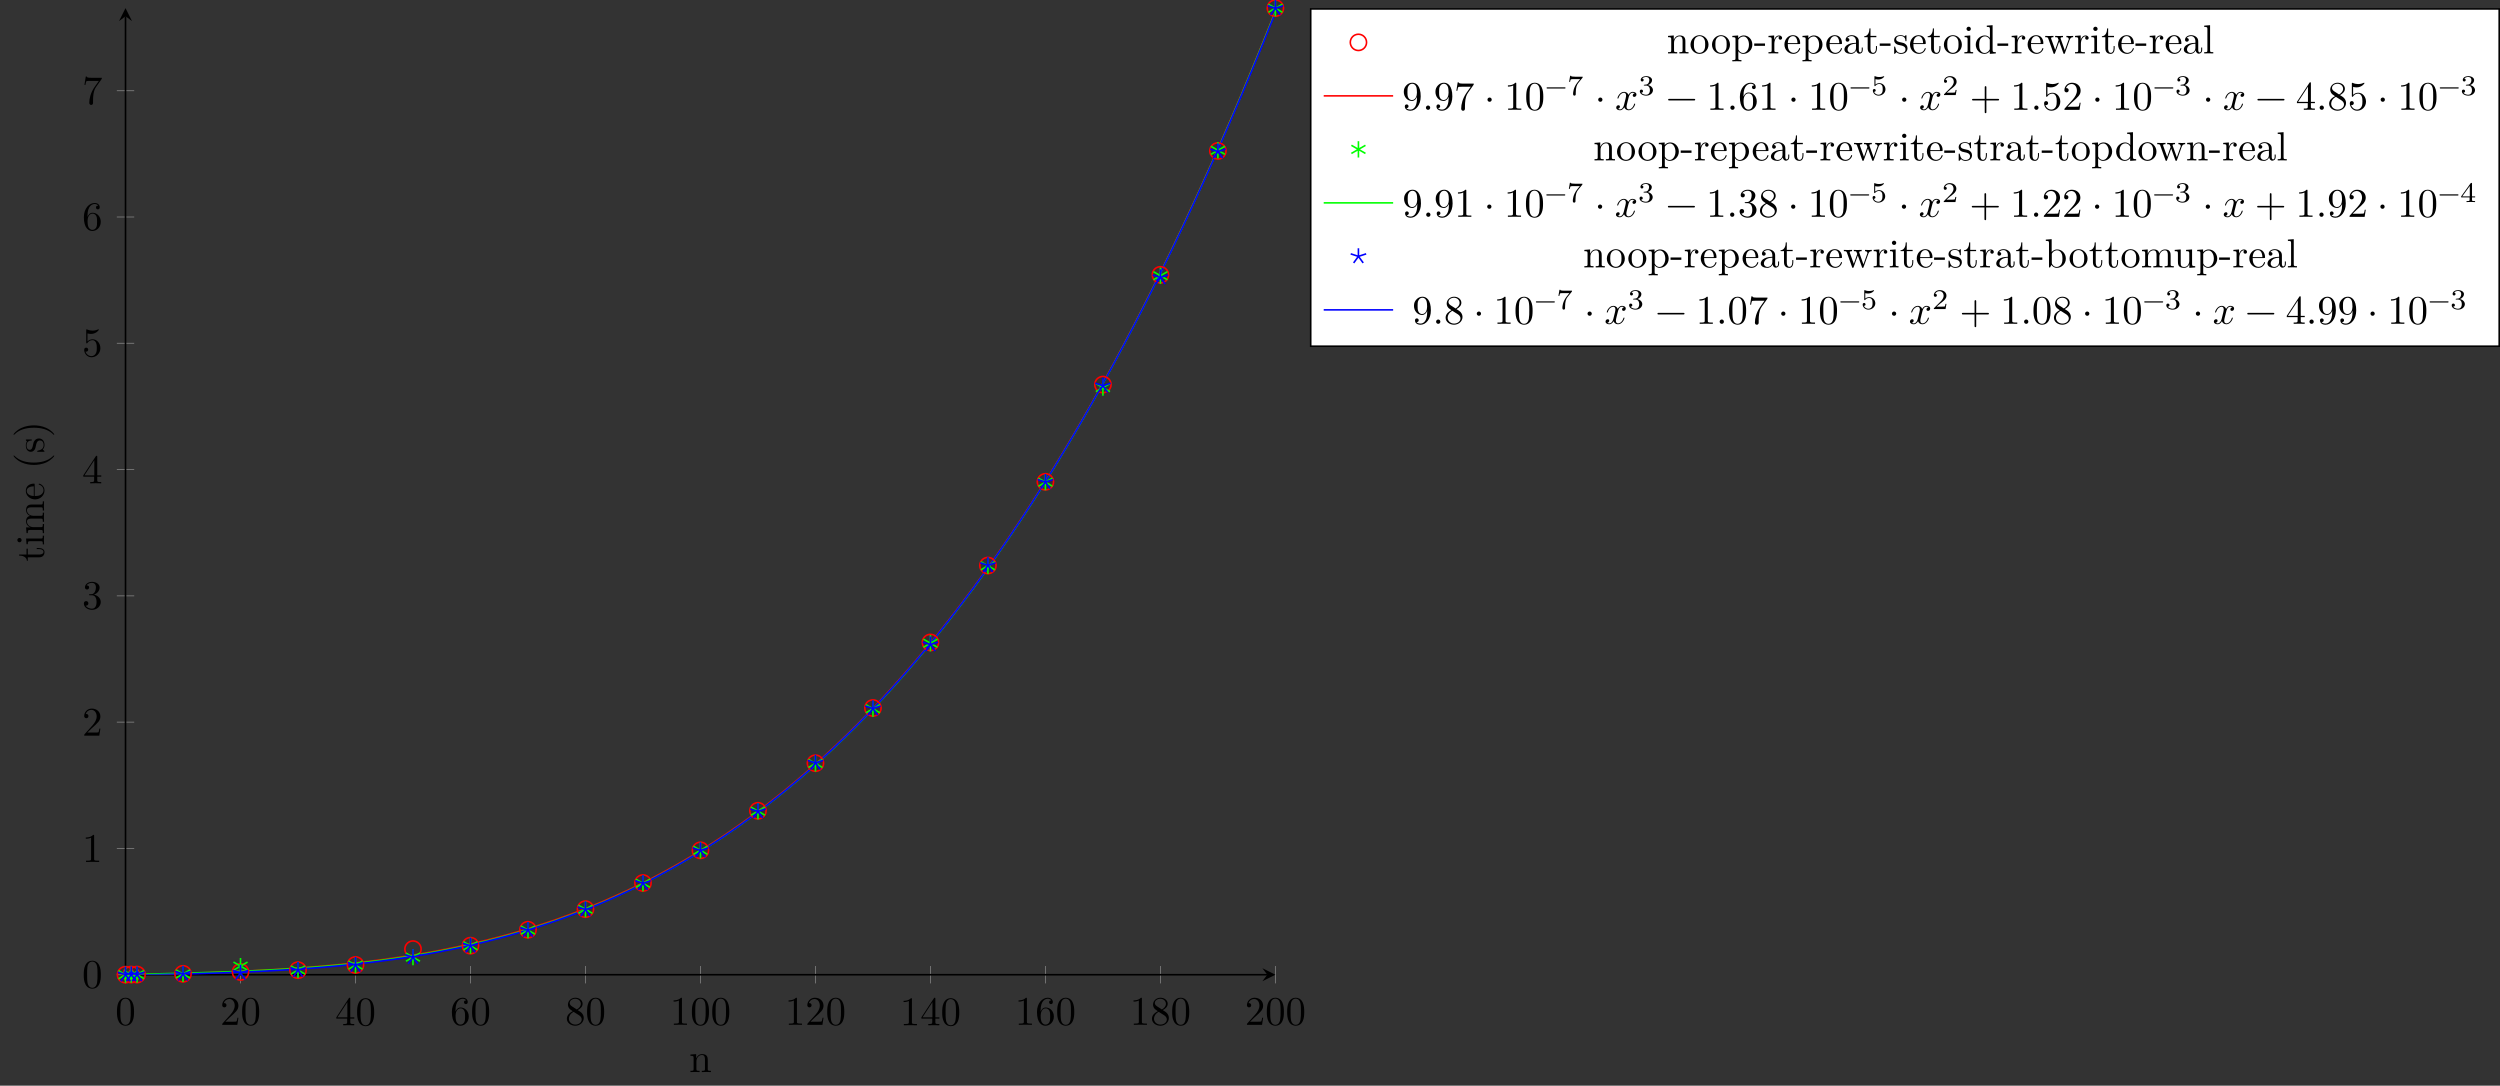 <?xml version="1.0" encoding="UTF-8"?>
<svg xmlns="http://www.w3.org/2000/svg" xmlns:xlink="http://www.w3.org/1999/xlink" width="612.447pt" height="265.958pt" viewBox="0 0 612.447 265.958" version="1.1">
<rect x="0" y="0" width="612.447" height="265.958" fill="#333333" stroke="none"/>
<defs>
<g>
<symbol overflow="visible" id="glyph0-0">
<path style="stroke:none;" d=""/>
</symbol>
<symbol overflow="visible" id="glyph0-1">
<path style="stroke:none;" d="M 4.578 -3.188 C 4.578 -3.984 4.531 -4.781 4.188 -5.516 C 3.734 -6.484 2.906 -6.641 2.5 -6.641 C 1.891 -6.641 1.172 -6.375 0.75 -5.453 C 0.438 -4.766 0.391 -3.984 0.391 -3.188 C 0.391 -2.438 0.422 -1.547 0.844 -0.781 C 1.266 0.016 2 0.219 2.484 0.219 C 3.016 0.219 3.781 0.016 4.219 -0.938 C 4.531 -1.625 4.578 -2.406 4.578 -3.188 Z M 3.766 -3.312 C 3.766 -2.562 3.766 -1.891 3.656 -1.25 C 3.5 -0.297 2.938 0 2.484 0 C 2.094 0 1.5 -0.25 1.328 -1.203 C 1.219 -1.797 1.219 -2.719 1.219 -3.312 C 1.219 -3.953 1.219 -4.609 1.297 -5.141 C 1.484 -6.328 2.234 -6.422 2.484 -6.422 C 2.812 -6.422 3.469 -6.234 3.656 -5.25 C 3.766 -4.688 3.766 -3.938 3.766 -3.312 Z M 3.766 -3.312 "/>
</symbol>
<symbol overflow="visible" id="glyph0-2">
<path style="stroke:none;" d="M 4.469 -1.734 L 4.234 -1.734 C 4.172 -1.438 4.109 -1 4 -0.844 C 3.938 -0.766 3.281 -0.766 3.062 -0.766 L 1.266 -0.766 L 2.328 -1.797 C 3.875 -3.172 4.469 -3.703 4.469 -4.703 C 4.469 -5.844 3.578 -6.641 2.359 -6.641 C 1.234 -6.641 0.5 -5.719 0.5 -4.828 C 0.5 -4.281 1 -4.281 1.031 -4.281 C 1.203 -4.281 1.547 -4.391 1.547 -4.812 C 1.547 -5.062 1.359 -5.328 1.016 -5.328 C 0.938 -5.328 0.922 -5.328 0.891 -5.312 C 1.109 -5.969 1.656 -6.328 2.234 -6.328 C 3.141 -6.328 3.562 -5.516 3.562 -4.703 C 3.562 -3.906 3.078 -3.125 2.516 -2.5 L 0.609 -0.375 C 0.5 -0.266 0.5 -0.234 0.5 0 L 4.203 0 Z M 4.469 -1.734 "/>
</symbol>
<symbol overflow="visible" id="glyph0-3">
<path style="stroke:none;" d="M 4.688 -1.641 L 4.688 -1.953 L 3.703 -1.953 L 3.703 -6.484 C 3.703 -6.688 3.703 -6.75 3.531 -6.75 C 3.453 -6.75 3.422 -6.75 3.344 -6.625 L 0.281 -1.953 L 0.281 -1.641 L 2.938 -1.641 L 2.938 -0.781 C 2.938 -0.422 2.906 -0.312 2.172 -0.312 L 1.969 -0.312 L 1.969 0 C 2.375 -0.031 2.891 -0.031 3.312 -0.031 C 3.734 -0.031 4.25 -0.031 4.672 0 L 4.672 -0.312 L 4.453 -0.312 C 3.719 -0.312 3.703 -0.422 3.703 -0.781 L 3.703 -1.641 Z M 2.984 -1.953 L 0.562 -1.953 L 2.984 -5.672 Z M 2.984 -1.953 "/>
</symbol>
<symbol overflow="visible" id="glyph0-4">
<path style="stroke:none;" d="M 4.562 -2.031 C 4.562 -3.297 3.672 -4.25 2.562 -4.25 C 1.891 -4.25 1.516 -3.75 1.312 -3.266 L 1.312 -3.516 C 1.312 -6.031 2.547 -6.391 3.062 -6.391 C 3.297 -6.391 3.719 -6.328 3.938 -5.984 C 3.781 -5.984 3.391 -5.984 3.391 -5.547 C 3.391 -5.234 3.625 -5.078 3.844 -5.078 C 4 -5.078 4.312 -5.172 4.312 -5.562 C 4.312 -6.156 3.875 -6.641 3.047 -6.641 C 1.766 -6.641 0.422 -5.359 0.422 -3.156 C 0.422 -0.484 1.578 0.219 2.5 0.219 C 3.609 0.219 4.562 -0.719 4.562 -2.031 Z M 3.656 -2.047 C 3.656 -1.562 3.656 -1.062 3.484 -0.703 C 3.188 -0.109 2.734 -0.062 2.5 -0.062 C 1.875 -0.062 1.578 -0.656 1.516 -0.812 C 1.328 -1.281 1.328 -2.078 1.328 -2.25 C 1.328 -3.031 1.656 -4.031 2.547 -4.031 C 2.719 -4.031 3.172 -4.031 3.484 -3.406 C 3.656 -3.047 3.656 -2.531 3.656 -2.047 Z M 3.656 -2.047 "/>
</symbol>
<symbol overflow="visible" id="glyph0-5">
<path style="stroke:none;" d="M 4.562 -1.672 C 4.562 -2.031 4.453 -2.484 4.062 -2.906 C 3.875 -3.109 3.719 -3.203 3.078 -3.609 C 3.797 -3.984 4.281 -4.5 4.281 -5.156 C 4.281 -6.078 3.406 -6.641 2.5 -6.641 C 1.5 -6.641 0.688 -5.906 0.688 -4.969 C 0.688 -4.797 0.703 -4.344 1.125 -3.875 C 1.234 -3.766 1.609 -3.516 1.859 -3.344 C 1.281 -3.047 0.422 -2.5 0.422 -1.5 C 0.422 -0.453 1.438 0.219 2.484 0.219 C 3.609 0.219 4.562 -0.609 4.562 -1.672 Z M 3.844 -5.156 C 3.844 -4.578 3.453 -4.109 2.859 -3.766 L 1.625 -4.562 C 1.172 -4.859 1.125 -5.188 1.125 -5.359 C 1.125 -5.969 1.781 -6.391 2.484 -6.391 C 3.203 -6.391 3.844 -5.875 3.844 -5.156 Z M 4.062 -1.312 C 4.062 -0.578 3.312 -0.062 2.5 -0.062 C 1.641 -0.062 0.922 -0.672 0.922 -1.5 C 0.922 -2.078 1.234 -2.719 2.078 -3.188 L 3.312 -2.406 C 3.594 -2.219 4.062 -1.922 4.062 -1.312 Z M 4.062 -1.312 "/>
</symbol>
<symbol overflow="visible" id="glyph0-6">
<path style="stroke:none;" d="M 4.172 0 L 4.172 -0.312 L 3.859 -0.312 C 2.953 -0.312 2.938 -0.422 2.938 -0.781 L 2.938 -6.375 C 2.938 -6.625 2.938 -6.641 2.703 -6.641 C 2.078 -6 1.203 -6 0.891 -6 L 0.891 -5.688 C 1.094 -5.688 1.672 -5.688 2.188 -5.953 L 2.188 -0.781 C 2.188 -0.422 2.156 -0.312 1.266 -0.312 L 0.953 -0.312 L 0.953 0 C 1.297 -0.031 2.156 -0.031 2.562 -0.031 C 2.953 -0.031 3.828 -0.031 4.172 0 Z M 4.172 0 "/>
</symbol>
<symbol overflow="visible" id="glyph0-7">
<path style="stroke:none;" d="M 4.562 -1.703 C 4.562 -2.516 3.922 -3.297 2.891 -3.516 C 3.703 -3.781 4.281 -4.469 4.281 -5.266 C 4.281 -6.078 3.406 -6.641 2.453 -6.641 C 1.453 -6.641 0.688 -6.047 0.688 -5.281 C 0.688 -4.953 0.906 -4.766 1.203 -4.766 C 1.5 -4.766 1.703 -4.984 1.703 -5.281 C 1.703 -5.766 1.234 -5.766 1.094 -5.766 C 1.391 -6.266 2.047 -6.391 2.406 -6.391 C 2.828 -6.391 3.375 -6.172 3.375 -5.281 C 3.375 -5.156 3.344 -4.578 3.094 -4.141 C 2.797 -3.656 2.453 -3.625 2.203 -3.625 C 2.125 -3.609 1.891 -3.594 1.812 -3.594 C 1.734 -3.578 1.672 -3.562 1.672 -3.469 C 1.672 -3.359 1.734 -3.359 1.906 -3.359 L 2.344 -3.359 C 3.156 -3.359 3.531 -2.688 3.531 -1.703 C 3.531 -0.344 2.844 -0.062 2.406 -0.062 C 1.969 -0.062 1.219 -0.234 0.875 -0.812 C 1.219 -0.766 1.531 -0.984 1.531 -1.359 C 1.531 -1.719 1.266 -1.922 0.984 -1.922 C 0.734 -1.922 0.422 -1.781 0.422 -1.344 C 0.422 -0.438 1.344 0.219 2.438 0.219 C 3.656 0.219 4.562 -0.688 4.562 -1.703 Z M 4.562 -1.703 "/>
</symbol>
<symbol overflow="visible" id="glyph0-8">
<path style="stroke:none;" d="M 4.469 -2 C 4.469 -3.188 3.656 -4.188 2.578 -4.188 C 2.109 -4.188 1.672 -4.031 1.312 -3.672 L 1.312 -5.625 C 1.516 -5.562 1.844 -5.5 2.156 -5.5 C 3.391 -5.5 4.094 -6.406 4.094 -6.531 C 4.094 -6.594 4.062 -6.641 3.984 -6.641 C 3.984 -6.641 3.953 -6.641 3.906 -6.609 C 3.703 -6.516 3.219 -6.312 2.547 -6.312 C 2.156 -6.312 1.688 -6.391 1.219 -6.594 C 1.141 -6.625 1.109 -6.625 1.109 -6.625 C 1 -6.625 1 -6.547 1 -6.391 L 1 -3.438 C 1 -3.266 1 -3.188 1.141 -3.188 C 1.219 -3.188 1.234 -3.203 1.281 -3.266 C 1.391 -3.422 1.75 -3.969 2.562 -3.969 C 3.078 -3.969 3.328 -3.516 3.406 -3.328 C 3.562 -2.953 3.594 -2.578 3.594 -2.078 C 3.594 -1.719 3.594 -1.125 3.344 -0.703 C 3.109 -0.312 2.734 -0.062 2.281 -0.062 C 1.562 -0.062 0.984 -0.594 0.812 -1.172 C 0.844 -1.172 0.875 -1.156 0.984 -1.156 C 1.312 -1.156 1.484 -1.406 1.484 -1.641 C 1.484 -1.891 1.312 -2.141 0.984 -2.141 C 0.844 -2.141 0.5 -2.062 0.5 -1.609 C 0.5 -0.75 1.188 0.219 2.297 0.219 C 3.453 0.219 4.469 -0.734 4.469 -2 Z M 4.469 -2 "/>
</symbol>
<symbol overflow="visible" id="glyph0-9">
<path style="stroke:none;" d="M 4.828 -6.422 L 2.406 -6.422 C 1.203 -6.422 1.172 -6.547 1.141 -6.734 L 0.891 -6.734 L 0.562 -4.688 L 0.812 -4.688 C 0.844 -4.844 0.922 -5.469 1.062 -5.594 C 1.125 -5.656 1.906 -5.656 2.031 -5.656 L 4.094 -5.656 L 2.984 -4.078 C 2.078 -2.734 1.75 -1.344 1.75 -0.328 C 1.75 -0.234 1.75 0.219 2.219 0.219 C 2.672 0.219 2.672 -0.234 2.672 -0.328 L 2.672 -0.844 C 2.672 -1.391 2.703 -1.938 2.781 -2.469 C 2.828 -2.703 2.953 -3.562 3.406 -4.172 L 4.75 -6.078 C 4.828 -6.188 4.828 -6.203 4.828 -6.422 Z M 4.828 -6.422 "/>
</symbol>
<symbol overflow="visible" id="glyph0-10">
<path style="stroke:none;" d="M 4.562 -3.281 C 4.562 -5.969 3.406 -6.641 2.516 -6.641 C 1.969 -6.641 1.484 -6.453 1.062 -6.016 C 0.641 -5.562 0.422 -5.141 0.422 -4.391 C 0.422 -3.156 1.297 -2.172 2.406 -2.172 C 3.016 -2.172 3.422 -2.594 3.656 -3.172 L 3.656 -2.844 C 3.656 -0.516 2.625 -0.062 2.047 -0.062 C 1.875 -0.062 1.328 -0.078 1.062 -0.422 C 1.5 -0.422 1.578 -0.703 1.578 -0.875 C 1.578 -1.188 1.344 -1.328 1.125 -1.328 C 0.969 -1.328 0.672 -1.25 0.672 -0.859 C 0.672 -0.188 1.203 0.219 2.047 0.219 C 3.344 0.219 4.562 -1.141 4.562 -3.281 Z M 3.641 -4.203 C 3.641 -3.375 3.297 -2.406 2.422 -2.406 C 2.266 -2.406 1.797 -2.406 1.5 -3.031 C 1.312 -3.406 1.312 -3.891 1.312 -4.391 C 1.312 -4.922 1.312 -5.391 1.531 -5.766 C 1.797 -6.266 2.172 -6.391 2.516 -6.391 C 2.984 -6.391 3.312 -6.047 3.484 -5.609 C 3.594 -5.281 3.641 -4.656 3.641 -4.203 Z M 3.641 -4.203 "/>
</symbol>
<symbol overflow="visible" id="glyph0-11">
<path style="stroke:none;" d="M 1.906 -0.531 C 1.906 -0.812 1.672 -1.062 1.391 -1.062 C 1.094 -1.062 0.859 -0.812 0.859 -0.531 C 0.859 -0.234 1.094 0 1.391 0 C 1.672 0 1.906 -0.234 1.906 -0.531 Z M 1.906 -0.531 "/>
</symbol>
<symbol overflow="visible" id="glyph0-12">
<path style="stroke:none;" d="M 1.906 -2.5 C 1.906 -2.781 1.672 -3.016 1.391 -3.016 C 1.094 -3.016 0.859 -2.781 0.859 -2.5 C 0.859 -2.203 1.094 -1.969 1.391 -1.969 C 1.672 -1.969 1.906 -2.203 1.906 -2.5 Z M 1.906 -2.5 "/>
</symbol>
<symbol overflow="visible" id="glyph0-13">
<path style="stroke:none;" d="M 5.25 -3.75 C 5.25 -4.266 4.672 -4.406 4.328 -4.406 C 3.75 -4.406 3.406 -3.875 3.281 -3.656 C 3.031 -4.312 2.5 -4.406 2.203 -4.406 C 1.172 -4.406 0.594 -3.125 0.594 -2.875 C 0.594 -2.766 0.719 -2.766 0.719 -2.766 C 0.797 -2.766 0.828 -2.797 0.844 -2.875 C 1.188 -3.938 1.844 -4.188 2.188 -4.188 C 2.375 -4.188 2.719 -4.094 2.719 -3.516 C 2.719 -3.203 2.547 -2.547 2.188 -1.141 C 2.031 -0.531 1.672 -0.109 1.234 -0.109 C 1.172 -0.109 0.953 -0.109 0.734 -0.234 C 0.984 -0.297 1.203 -0.5 1.203 -0.781 C 1.203 -1.047 0.984 -1.125 0.844 -1.125 C 0.531 -1.125 0.297 -0.875 0.297 -0.547 C 0.297 -0.094 0.781 0.109 1.219 0.109 C 1.891 0.109 2.25 -0.594 2.266 -0.641 C 2.391 -0.281 2.75 0.109 3.344 0.109 C 4.375 0.109 4.938 -1.172 4.938 -1.422 C 4.938 -1.531 4.859 -1.531 4.828 -1.531 C 4.734 -1.531 4.719 -1.484 4.688 -1.422 C 4.359 -0.344 3.688 -0.109 3.375 -0.109 C 2.984 -0.109 2.828 -0.422 2.828 -0.766 C 2.828 -0.984 2.875 -1.203 2.984 -1.641 L 3.328 -3.016 C 3.391 -3.266 3.625 -4.188 4.312 -4.188 C 4.359 -4.188 4.609 -4.188 4.812 -4.062 C 4.531 -4 4.344 -3.766 4.344 -3.516 C 4.344 -3.359 4.453 -3.172 4.719 -3.172 C 4.938 -3.172 5.25 -3.344 5.25 -3.75 Z M 5.25 -3.75 "/>
</symbol>
<symbol overflow="visible" id="glyph0-14">
<path style="stroke:none;" d="M 7.203 -2.5 C 7.203 -2.609 7.109 -2.688 7 -2.688 L 0.75 -2.688 C 0.641 -2.688 0.562 -2.609 0.562 -2.5 C 0.562 -2.375 0.641 -2.297 0.75 -2.297 L 7 -2.297 C 7.109 -2.297 7.203 -2.375 7.203 -2.5 Z M 7.203 -2.5 "/>
</symbol>
<symbol overflow="visible" id="glyph0-15">
<path style="stroke:none;" d="M 7.203 -2.5 C 7.203 -2.609 7.109 -2.688 7 -2.688 L 4.078 -2.688 L 4.078 -5.609 C 4.078 -5.719 3.984 -5.812 3.875 -5.812 C 3.766 -5.812 3.672 -5.719 3.672 -5.609 L 3.672 -2.688 L 0.75 -2.688 C 0.641 -2.688 0.562 -2.609 0.562 -2.5 C 0.562 -2.375 0.641 -2.297 0.75 -2.297 L 3.672 -2.297 L 3.672 0.625 C 3.672 0.734 3.766 0.828 3.875 0.828 C 3.984 0.828 4.078 0.734 4.078 0.625 L 4.078 -2.297 L 7 -2.297 C 7.109 -2.297 7.203 -2.375 7.203 -2.5 Z M 7.203 -2.5 "/>
</symbol>
<symbol overflow="visible" id="glyph1-0">
<path style="stroke:none;" d=""/>
</symbol>
<symbol overflow="visible" id="glyph1-1">
<path style="stroke:none;" d="M 5.328 0 L 5.328 -0.312 C 4.812 -0.312 4.562 -0.312 4.562 -0.609 L 4.562 -2.516 C 4.562 -3.375 4.562 -3.672 4.25 -4.031 C 4.109 -4.203 3.781 -4.406 3.203 -4.406 C 2.469 -4.406 2 -3.984 1.719 -3.359 L 1.719 -4.406 L 0.312 -4.297 L 0.312 -3.984 C 1.016 -3.984 1.094 -3.922 1.094 -3.422 L 1.094 -0.75 C 1.094 -0.312 0.984 -0.312 0.312 -0.312 L 0.312 0 L 1.453 -0.031 L 2.562 0 L 2.562 -0.312 C 1.891 -0.312 1.781 -0.312 1.781 -0.75 L 1.781 -2.594 C 1.781 -3.625 2.5 -4.188 3.125 -4.188 C 3.766 -4.188 3.875 -3.656 3.875 -3.078 L 3.875 -0.75 C 3.875 -0.312 3.766 -0.312 3.094 -0.312 L 3.094 0 L 4.219 -0.031 Z M 5.328 0 "/>
</symbol>
<symbol overflow="visible" id="glyph1-2">
<path style="stroke:none;" d="M 4.688 -2.141 C 4.688 -3.406 3.703 -4.469 2.5 -4.469 C 1.25 -4.469 0.281 -3.375 0.281 -2.141 C 0.281 -0.844 1.312 0.109 2.484 0.109 C 3.688 0.109 4.688 -0.875 4.688 -2.141 Z M 3.875 -2.219 C 3.875 -1.859 3.875 -1.312 3.656 -0.875 C 3.422 -0.422 2.984 -0.141 2.5 -0.141 C 2.062 -0.141 1.625 -0.344 1.359 -0.812 C 1.109 -1.25 1.109 -1.859 1.109 -2.219 C 1.109 -2.609 1.109 -3.141 1.344 -3.578 C 1.609 -4.031 2.078 -4.25 2.484 -4.25 C 2.922 -4.25 3.344 -4.031 3.609 -3.594 C 3.875 -3.172 3.875 -2.594 3.875 -2.219 Z M 3.875 -2.219 "/>
</symbol>
<symbol overflow="visible" id="glyph1-3">
<path style="stroke:none;" d="M 5.188 -2.156 C 5.188 -3.422 4.234 -4.406 3.109 -4.406 C 2.328 -4.406 1.906 -3.969 1.719 -3.75 L 1.719 -4.406 L 0.281 -4.297 L 0.281 -3.984 C 0.984 -3.984 1.062 -3.922 1.062 -3.484 L 1.062 1.172 C 1.062 1.625 0.953 1.625 0.281 1.625 L 0.281 1.938 L 1.391 1.906 L 2.516 1.938 L 2.516 1.625 C 1.859 1.625 1.75 1.625 1.75 1.172 L 1.75 -0.594 C 1.797 -0.422 2.219 0.109 2.969 0.109 C 4.156 0.109 5.188 -0.875 5.188 -2.156 Z M 4.359 -2.156 C 4.359 -0.953 3.672 -0.109 2.938 -0.109 C 2.531 -0.109 2.156 -0.312 1.891 -0.719 C 1.75 -0.922 1.75 -0.938 1.75 -1.141 L 1.75 -3.359 C 2.031 -3.875 2.516 -4.156 3.031 -4.156 C 3.766 -4.156 4.359 -3.281 4.359 -2.156 Z M 4.359 -2.156 "/>
</symbol>
<symbol overflow="visible" id="glyph1-4">
<path style="stroke:none;" d="M 2.75 -1.859 L 2.75 -2.438 L 0.109 -2.438 L 0.109 -1.859 Z M 2.75 -1.859 "/>
</symbol>
<symbol overflow="visible" id="glyph1-5">
<path style="stroke:none;" d="M 3.625 -3.797 C 3.625 -4.109 3.312 -4.406 2.891 -4.406 C 2.156 -4.406 1.797 -3.734 1.672 -3.312 L 1.672 -4.406 L 0.281 -4.297 L 0.281 -3.984 C 0.984 -3.984 1.062 -3.922 1.062 -3.422 L 1.062 -0.75 C 1.062 -0.312 0.953 -0.312 0.281 -0.312 L 0.281 0 L 1.422 -0.031 C 1.812 -0.031 2.281 -0.031 2.688 0 L 2.688 -0.312 L 2.469 -0.312 C 1.734 -0.312 1.719 -0.422 1.719 -0.781 L 1.719 -2.312 C 1.719 -3.297 2.141 -4.188 2.891 -4.188 C 2.953 -4.188 2.984 -4.188 3 -4.172 C 2.969 -4.172 2.766 -4.047 2.766 -3.781 C 2.766 -3.516 2.984 -3.359 3.203 -3.359 C 3.375 -3.359 3.625 -3.484 3.625 -3.797 Z M 3.625 -3.797 "/>
</symbol>
<symbol overflow="visible" id="glyph1-6">
<path style="stroke:none;" d="M 4.141 -1.188 C 4.141 -1.281 4.062 -1.312 4 -1.312 C 3.922 -1.312 3.891 -1.25 3.875 -1.172 C 3.531 -0.141 2.625 -0.141 2.531 -0.141 C 2.031 -0.141 1.641 -0.438 1.406 -0.812 C 1.109 -1.281 1.109 -1.938 1.109 -2.297 L 3.891 -2.297 C 4.109 -2.297 4.141 -2.297 4.141 -2.516 C 4.141 -3.5 3.594 -4.469 2.359 -4.469 C 1.203 -4.469 0.281 -3.438 0.281 -2.188 C 0.281 -0.859 1.328 0.109 2.469 0.109 C 3.688 0.109 4.141 -1 4.141 -1.188 Z M 3.484 -2.516 L 1.109 -2.516 C 1.172 -4 2.016 -4.25 2.359 -4.25 C 3.375 -4.25 3.484 -2.906 3.484 -2.516 Z M 3.484 -2.516 "/>
</symbol>
<symbol overflow="visible" id="glyph1-7">
<path style="stroke:none;" d="M 4.812 -0.891 L 4.812 -1.453 L 4.562 -1.453 L 4.562 -0.891 C 4.562 -0.312 4.312 -0.25 4.203 -0.25 C 3.875 -0.25 3.844 -0.703 3.844 -0.75 L 3.844 -2.734 C 3.844 -3.156 3.844 -3.547 3.484 -3.922 C 3.094 -4.312 2.594 -4.469 2.109 -4.469 C 1.297 -4.469 0.609 -4 0.609 -3.344 C 0.609 -3.047 0.812 -2.875 1.062 -2.875 C 1.344 -2.875 1.531 -3.078 1.531 -3.328 C 1.531 -3.453 1.469 -3.781 1.016 -3.781 C 1.281 -4.141 1.781 -4.25 2.094 -4.25 C 2.578 -4.25 3.156 -3.859 3.156 -2.969 L 3.156 -2.609 C 2.641 -2.578 1.938 -2.547 1.312 -2.25 C 0.562 -1.906 0.312 -1.391 0.312 -0.953 C 0.312 -0.141 1.281 0.109 1.906 0.109 C 2.578 0.109 3.031 -0.297 3.219 -0.75 C 3.266 -0.359 3.531 0.062 4 0.062 C 4.203 0.062 4.812 -0.078 4.812 -0.891 Z M 3.156 -1.391 C 3.156 -0.453 2.438 -0.109 1.984 -0.109 C 1.5 -0.109 1.094 -0.453 1.094 -0.953 C 1.094 -1.5 1.5 -2.328 3.156 -2.391 Z M 3.156 -1.391 "/>
</symbol>
<symbol overflow="visible" id="glyph1-8">
<path style="stroke:none;" d="M 3.312 -1.234 L 3.312 -1.797 L 3.062 -1.797 L 3.062 -1.25 C 3.062 -0.516 2.766 -0.141 2.391 -0.141 C 1.719 -0.141 1.719 -1.047 1.719 -1.219 L 1.719 -3.984 L 3.156 -3.984 L 3.156 -4.297 L 1.719 -4.297 L 1.719 -6.125 L 1.469 -6.125 C 1.469 -5.312 1.172 -4.25 0.188 -4.203 L 0.188 -3.984 L 1.031 -3.984 L 1.031 -1.234 C 1.031 -0.016 1.969 0.109 2.328 0.109 C 3.031 0.109 3.312 -0.594 3.312 -1.234 Z M 3.312 -1.234 "/>
</symbol>
<symbol overflow="visible" id="glyph1-9">
<path style="stroke:none;" d="M 3.594 -1.281 C 3.594 -1.797 3.297 -2.109 3.172 -2.219 C 2.844 -2.547 2.453 -2.625 2.031 -2.703 C 1.469 -2.812 0.812 -2.938 0.812 -3.516 C 0.812 -3.875 1.062 -4.281 1.922 -4.281 C 3.016 -4.281 3.078 -3.375 3.094 -3.078 C 3.094 -2.984 3.203 -2.984 3.203 -2.984 C 3.344 -2.984 3.344 -3.031 3.344 -3.219 L 3.344 -4.234 C 3.344 -4.391 3.344 -4.469 3.234 -4.469 C 3.188 -4.469 3.156 -4.469 3.031 -4.344 C 3 -4.312 2.906 -4.219 2.859 -4.188 C 2.484 -4.469 2.078 -4.469 1.922 -4.469 C 0.703 -4.469 0.328 -3.797 0.328 -3.234 C 0.328 -2.891 0.484 -2.609 0.75 -2.391 C 1.078 -2.141 1.359 -2.078 2.078 -1.938 C 2.297 -1.891 3.109 -1.734 3.109 -1.016 C 3.109 -0.516 2.766 -0.109 1.984 -0.109 C 1.141 -0.109 0.781 -0.672 0.594 -1.531 C 0.562 -1.656 0.562 -1.688 0.453 -1.688 C 0.328 -1.688 0.328 -1.625 0.328 -1.453 L 0.328 -0.125 C 0.328 0.047 0.328 0.109 0.438 0.109 C 0.484 0.109 0.5 0.094 0.688 -0.094 C 0.703 -0.109 0.703 -0.125 0.891 -0.312 C 1.328 0.094 1.781 0.109 1.984 0.109 C 3.125 0.109 3.594 -0.562 3.594 -1.281 Z M 3.594 -1.281 "/>
</symbol>
<symbol overflow="visible" id="glyph1-10">
<path style="stroke:none;" d="M 2.469 0 L 2.469 -0.312 C 1.797 -0.312 1.766 -0.359 1.766 -0.75 L 1.766 -4.406 L 0.375 -4.297 L 0.375 -3.984 C 1.016 -3.984 1.109 -3.922 1.109 -3.438 L 1.109 -0.75 C 1.109 -0.312 1 -0.312 0.328 -0.312 L 0.328 0 L 1.422 -0.031 C 1.781 -0.031 2.125 -0.016 2.469 0 Z M 1.906 -6.016 C 1.906 -6.297 1.688 -6.547 1.391 -6.547 C 1.047 -6.547 0.844 -6.266 0.844 -6.016 C 0.844 -5.75 1.078 -5.5 1.375 -5.5 C 1.719 -5.5 1.906 -5.766 1.906 -6.016 Z M 1.906 -6.016 "/>
</symbol>
<symbol overflow="visible" id="glyph1-11">
<path style="stroke:none;" d="M 5.25 0 L 5.25 -0.312 C 4.562 -0.312 4.469 -0.375 4.469 -0.875 L 4.469 -6.922 L 3.047 -6.812 L 3.047 -6.5 C 3.734 -6.5 3.812 -6.438 3.812 -5.938 L 3.812 -3.781 C 3.531 -4.141 3.094 -4.406 2.562 -4.406 C 1.391 -4.406 0.344 -3.422 0.344 -2.141 C 0.344 -0.875 1.312 0.109 2.453 0.109 C 3.094 0.109 3.531 -0.234 3.781 -0.547 L 3.781 0.109 Z M 3.781 -1.172 C 3.781 -1 3.781 -0.984 3.672 -0.812 C 3.375 -0.328 2.938 -0.109 2.5 -0.109 C 2.047 -0.109 1.688 -0.375 1.453 -0.75 C 1.203 -1.156 1.172 -1.719 1.172 -2.141 C 1.172 -2.5 1.188 -3.094 1.469 -3.547 C 1.688 -3.859 2.062 -4.188 2.609 -4.188 C 2.953 -4.188 3.375 -4.031 3.672 -3.594 C 3.781 -3.422 3.781 -3.406 3.781 -3.219 Z M 3.781 -1.172 "/>
</symbol>
<symbol overflow="visible" id="glyph1-12">
<path style="stroke:none;" d="M 7.016 -3.984 L 7.016 -4.297 C 6.781 -4.281 6.5 -4.266 6.281 -4.266 L 5.359 -4.297 L 5.359 -3.984 C 5.719 -3.984 5.938 -3.797 5.938 -3.516 C 5.938 -3.453 5.938 -3.422 5.875 -3.297 L 4.969 -0.75 L 3.984 -3.531 C 3.953 -3.656 3.938 -3.672 3.938 -3.719 C 3.938 -3.984 4.328 -3.984 4.531 -3.984 L 4.531 -4.297 L 3.484 -4.266 C 3.188 -4.266 2.906 -4.281 2.609 -4.297 L 2.609 -3.984 C 2.969 -3.984 3.125 -3.969 3.234 -3.844 C 3.281 -3.781 3.391 -3.484 3.453 -3.297 L 2.609 -0.875 L 1.656 -3.531 C 1.609 -3.656 1.609 -3.672 1.609 -3.719 C 1.609 -3.984 2 -3.984 2.188 -3.984 L 2.188 -4.297 L 1.109 -4.266 L 0.172 -4.297 L 0.172 -3.984 C 0.672 -3.984 0.797 -3.953 0.922 -3.641 L 2.172 -0.109 C 2.219 0.031 2.25 0.109 2.375 0.109 C 2.516 0.109 2.531 0.047 2.578 -0.094 L 3.594 -2.906 L 4.609 -0.078 C 4.641 0.031 4.672 0.109 4.812 0.109 C 4.938 0.109 4.969 0.016 5 -0.078 L 6.172 -3.344 C 6.344 -3.844 6.656 -3.984 7.016 -3.984 Z M 7.016 -3.984 "/>
</symbol>
<symbol overflow="visible" id="glyph1-13">
<path style="stroke:none;" d="M 2.547 0 L 2.547 -0.312 C 1.875 -0.312 1.766 -0.312 1.766 -0.75 L 1.766 -6.922 L 0.328 -6.812 L 0.328 -6.5 C 1.031 -6.5 1.109 -6.438 1.109 -5.938 L 1.109 -0.75 C 1.109 -0.312 1 -0.312 0.328 -0.312 L 0.328 0 L 1.438 -0.031 Z M 2.547 0 "/>
</symbol>
<symbol overflow="visible" id="glyph1-14">
<path style="stroke:none;" d="M 5.188 -2.156 C 5.188 -3.422 4.219 -4.406 3.078 -4.406 C 2.297 -4.406 1.875 -3.938 1.719 -3.766 L 1.719 -6.922 L 0.281 -6.812 L 0.281 -6.5 C 0.984 -6.5 1.062 -6.438 1.062 -5.938 L 1.062 0 L 1.312 0 L 1.672 -0.625 C 1.812 -0.391 2.234 0.109 2.969 0.109 C 4.156 0.109 5.188 -0.875 5.188 -2.156 Z M 4.359 -2.156 C 4.359 -1.797 4.344 -1.203 4.062 -0.75 C 3.844 -0.438 3.469 -0.109 2.938 -0.109 C 2.484 -0.109 2.125 -0.344 1.891 -0.719 C 1.75 -0.922 1.75 -0.953 1.75 -1.141 L 1.75 -3.188 C 1.75 -3.375 1.75 -3.391 1.859 -3.547 C 2.25 -4.109 2.797 -4.188 3.031 -4.188 C 3.484 -4.188 3.844 -3.922 4.078 -3.547 C 4.344 -3.141 4.359 -2.578 4.359 -2.156 Z M 4.359 -2.156 "/>
</symbol>
<symbol overflow="visible" id="glyph1-15">
<path style="stroke:none;" d="M 8.109 0 L 8.109 -0.312 C 7.594 -0.312 7.344 -0.312 7.328 -0.609 L 7.328 -2.516 C 7.328 -3.375 7.328 -3.672 7.016 -4.031 C 6.875 -4.203 6.547 -4.406 5.969 -4.406 C 5.141 -4.406 4.688 -3.812 4.531 -3.422 C 4.391 -4.297 3.656 -4.406 3.203 -4.406 C 2.469 -4.406 2 -3.984 1.719 -3.359 L 1.719 -4.406 L 0.312 -4.297 L 0.312 -3.984 C 1.016 -3.984 1.094 -3.922 1.094 -3.422 L 1.094 -0.75 C 1.094 -0.312 0.984 -0.312 0.312 -0.312 L 0.312 0 L 1.453 -0.031 L 2.562 0 L 2.562 -0.312 C 1.891 -0.312 1.781 -0.312 1.781 -0.75 L 1.781 -2.594 C 1.781 -3.625 2.5 -4.188 3.125 -4.188 C 3.766 -4.188 3.875 -3.656 3.875 -3.078 L 3.875 -0.75 C 3.875 -0.312 3.766 -0.312 3.094 -0.312 L 3.094 0 L 4.219 -0.031 L 5.328 0 L 5.328 -0.312 C 4.672 -0.312 4.562 -0.312 4.562 -0.75 L 4.562 -2.594 C 4.562 -3.625 5.266 -4.188 5.906 -4.188 C 6.531 -4.188 6.641 -3.656 6.641 -3.078 L 6.641 -0.75 C 6.641 -0.312 6.531 -0.312 5.859 -0.312 L 5.859 0 L 6.984 -0.031 Z M 8.109 0 "/>
</symbol>
<symbol overflow="visible" id="glyph1-16">
<path style="stroke:none;" d="M 5.328 0 L 5.328 -0.312 C 4.641 -0.312 4.562 -0.375 4.562 -0.875 L 4.562 -4.406 L 3.094 -4.297 L 3.094 -3.984 C 3.781 -3.984 3.875 -3.922 3.875 -3.422 L 3.875 -1.656 C 3.875 -0.781 3.391 -0.109 2.656 -0.109 C 1.828 -0.109 1.781 -0.578 1.781 -1.094 L 1.781 -4.406 L 0.312 -4.297 L 0.312 -3.984 C 1.094 -3.984 1.094 -3.953 1.094 -3.078 L 1.094 -1.578 C 1.094 -0.797 1.094 0.109 2.609 0.109 C 3.172 0.109 3.609 -0.172 3.891 -0.781 L 3.891 0.109 Z M 5.328 0 "/>
</symbol>
<symbol overflow="visible" id="glyph2-0">
<path style="stroke:none;" d=""/>
</symbol>
<symbol overflow="visible" id="glyph2-1">
<path style="stroke:none;" d="M -1.234 -3.312 L -1.797 -3.312 L -1.797 -3.062 L -1.25 -3.062 C -0.516 -3.062 -0.141 -2.766 -0.141 -2.391 C -0.141 -1.719 -1.047 -1.719 -1.219 -1.719 L -3.984 -1.719 L -3.984 -3.156 L -4.297 -3.156 L -4.297 -1.719 L -6.125 -1.719 L -6.125 -1.469 C -5.312 -1.469 -4.25 -1.172 -4.203 -0.188 L -3.984 -0.188 L -3.984 -1.031 L -1.234 -1.031 C -0.016 -1.031 0.109 -1.969 0.109 -2.328 C 0.109 -3.031 -0.594 -3.312 -1.234 -3.312 Z M -1.234 -3.312 "/>
</symbol>
<symbol overflow="visible" id="glyph2-2">
<path style="stroke:none;" d="M 0 -2.469 L -0.312 -2.469 C -0.312 -1.797 -0.359 -1.766 -0.75 -1.766 L -4.406 -1.766 L -4.297 -0.375 L -3.984 -0.375 C -3.984 -1.016 -3.922 -1.109 -3.438 -1.109 L -0.75 -1.109 C -0.312 -1.109 -0.312 -1 -0.312 -0.328 L 0 -0.328 L -0.031 -1.422 C -0.031 -1.781 -0.016 -2.125 0 -2.469 Z M -6.016 -1.906 C -6.297 -1.906 -6.547 -1.688 -6.547 -1.391 C -6.547 -1.047 -6.266 -0.844 -6.016 -0.844 C -5.75 -0.844 -5.5 -1.078 -5.5 -1.375 C -5.5 -1.719 -5.766 -1.906 -6.016 -1.906 Z M -6.016 -1.906 "/>
</symbol>
<symbol overflow="visible" id="glyph2-3">
<path style="stroke:none;" d="M 0 -8.109 L -0.312 -8.109 C -0.312 -7.594 -0.312 -7.344 -0.609 -7.328 L -2.516 -7.328 C -3.375 -7.328 -3.672 -7.328 -4.031 -7.016 C -4.203 -6.875 -4.406 -6.547 -4.406 -5.969 C -4.406 -5.141 -3.812 -4.688 -3.422 -4.531 C -4.297 -4.391 -4.406 -3.656 -4.406 -3.203 C -4.406 -2.469 -3.984 -2 -3.359 -1.719 L -4.406 -1.719 L -4.297 -0.312 L -3.984 -0.312 C -3.984 -1.016 -3.922 -1.094 -3.422 -1.094 L -0.75 -1.094 C -0.312 -1.094 -0.312 -0.984 -0.312 -0.312 L 0 -0.312 L -0.031 -1.453 L 0 -2.562 L -0.312 -2.562 C -0.312 -1.891 -0.312 -1.781 -0.75 -1.781 L -2.594 -1.781 C -3.625 -1.781 -4.188 -2.5 -4.188 -3.125 C -4.188 -3.766 -3.656 -3.875 -3.078 -3.875 L -0.75 -3.875 C -0.312 -3.875 -0.312 -3.766 -0.312 -3.094 L 0 -3.094 L -0.031 -4.219 L 0 -5.328 L -0.312 -5.328 C -0.312 -4.672 -0.312 -4.562 -0.75 -4.562 L -2.594 -4.562 C -3.625 -4.562 -4.188 -5.266 -4.188 -5.906 C -4.188 -6.531 -3.656 -6.641 -3.078 -6.641 L -0.75 -6.641 C -0.312 -6.641 -0.312 -6.531 -0.312 -5.859 L 0 -5.859 L -0.031 -6.984 Z M 0 -8.109 "/>
</symbol>
<symbol overflow="visible" id="glyph2-4">
<path style="stroke:none;" d="M -1.188 -4.141 C -1.281 -4.141 -1.312 -4.062 -1.312 -4 C -1.312 -3.922 -1.25 -3.891 -1.172 -3.875 C -0.141 -3.531 -0.141 -2.625 -0.141 -2.531 C -0.141 -2.031 -0.438 -1.641 -0.812 -1.406 C -1.281 -1.109 -1.938 -1.109 -2.297 -1.109 L -2.297 -3.891 C -2.297 -4.109 -2.297 -4.141 -2.516 -4.141 C -3.5 -4.141 -4.469 -3.594 -4.469 -2.359 C -4.469 -1.203 -3.438 -0.281 -2.188 -0.281 C -0.859 -0.281 0.109 -1.328 0.109 -2.469 C 0.109 -3.688 -1 -4.141 -1.188 -4.141 Z M -2.516 -3.484 L -2.516 -1.109 C -4 -1.172 -4.25 -2.016 -4.25 -2.359 C -4.25 -3.375 -2.906 -3.484 -2.516 -3.484 Z M -2.516 -3.484 "/>
</symbol>
<symbol overflow="visible" id="glyph2-5">
<path style="stroke:none;" d="M 2.391 -3.297 C 2.359 -3.297 2.344 -3.297 2.172 -3.125 C 0.922 -1.891 -0.969 -1.562 -2.5 -1.562 C -4.234 -1.562 -5.969 -1.938 -7.203 -3.172 C -7.328 -3.297 -7.344 -3.297 -7.375 -3.297 C -7.453 -3.297 -7.484 -3.266 -7.484 -3.203 C -7.484 -3.094 -6.797 -2.203 -5.531 -1.609 C -4.438 -1.109 -3.328 -0.984 -2.5 -0.984 C -1.719 -0.984 -0.516 -1.094 0.625 -1.641 C 1.844 -2.25 2.5 -3.094 2.5 -3.203 C 2.5 -3.266 2.469 -3.297 2.391 -3.297 Z M 2.391 -3.297 "/>
</symbol>
<symbol overflow="visible" id="glyph2-6">
<path style="stroke:none;" d="M -1.281 -3.594 C -1.797 -3.594 -2.109 -3.297 -2.219 -3.172 C -2.547 -2.844 -2.625 -2.453 -2.703 -2.031 C -2.812 -1.469 -2.938 -0.812 -3.516 -0.812 C -3.875 -0.812 -4.281 -1.062 -4.281 -1.922 C -4.281 -3.016 -3.375 -3.078 -3.078 -3.094 C -2.984 -3.094 -2.984 -3.203 -2.984 -3.203 C -2.984 -3.344 -3.031 -3.344 -3.219 -3.344 L -4.234 -3.344 C -4.391 -3.344 -4.469 -3.344 -4.469 -3.234 C -4.469 -3.188 -4.469 -3.156 -4.344 -3.031 C -4.312 -3 -4.219 -2.906 -4.188 -2.859 C -4.469 -2.484 -4.469 -2.078 -4.469 -1.922 C -4.469 -0.703 -3.797 -0.328 -3.234 -0.328 C -2.891 -0.328 -2.609 -0.484 -2.391 -0.75 C -2.141 -1.078 -2.078 -1.359 -1.938 -2.078 C -1.891 -2.297 -1.734 -3.109 -1.016 -3.109 C -0.516 -3.109 -0.109 -2.766 -0.109 -1.984 C -0.109 -1.141 -0.672 -0.781 -1.531 -0.594 C -1.656 -0.562 -1.688 -0.562 -1.688 -0.453 C -1.688 -0.328 -1.625 -0.328 -1.453 -0.328 L -0.125 -0.328 C 0.047 -0.328 0.109 -0.328 0.109 -0.438 C 0.109 -0.484 0.094 -0.5 -0.094 -0.688 C -0.109 -0.703 -0.125 -0.703 -0.312 -0.891 C 0.094 -1.328 0.109 -1.781 0.109 -1.984 C 0.109 -3.125 -0.562 -3.594 -1.281 -3.594 Z M -1.281 -3.594 "/>
</symbol>
<symbol overflow="visible" id="glyph2-7">
<path style="stroke:none;" d="M -2.5 -2.875 C -3.266 -2.875 -4.469 -2.766 -5.609 -2.219 C -6.828 -1.625 -7.484 -0.766 -7.484 -0.672 C -7.484 -0.609 -7.438 -0.562 -7.375 -0.562 C -7.344 -0.562 -7.328 -0.562 -7.141 -0.75 C -6.156 -1.734 -4.578 -2.297 -2.5 -2.297 C -0.781 -2.297 0.969 -1.938 2.219 -0.703 C 2.344 -0.562 2.359 -0.562 2.391 -0.562 C 2.453 -0.562 2.5 -0.609 2.5 -0.672 C 2.5 -0.766 1.812 -1.672 0.547 -2.25 C -0.547 -2.766 -1.656 -2.875 -2.5 -2.875 Z M -2.5 -2.875 "/>
</symbol>
<symbol overflow="visible" id="glyph3-0">
<path style="stroke:none;" d=""/>
</symbol>
<symbol overflow="visible" id="glyph3-1">
<path style="stroke:none;" d="M 5.047 -1.75 C 5.047 -1.828 4.984 -1.891 4.906 -1.891 L 0.531 -1.891 C 0.453 -1.891 0.391 -1.828 0.391 -1.75 C 0.391 -1.672 0.453 -1.609 0.531 -1.609 L 4.906 -1.609 C 4.984 -1.609 5.047 -1.672 5.047 -1.75 Z M 5.047 -1.75 "/>
</symbol>
<symbol overflow="visible" id="glyph3-2">
<path style="stroke:none;" d="M 3.812 -4.5 L 1.984 -4.5 C 1.703 -4.5 1.625 -4.5 1.375 -4.531 C 1 -4.547 0.984 -4.609 0.969 -4.719 L 0.734 -4.719 L 0.484 -3.234 L 0.719 -3.234 C 0.734 -3.328 0.812 -3.797 0.922 -3.859 C 0.984 -3.906 1.547 -3.906 1.641 -3.906 L 3.172 -3.906 L 2.438 -2.984 C 1.531 -1.781 1.453 -0.672 1.453 -0.266 C 1.453 -0.188 1.453 0.141 1.781 0.141 C 2.109 0.141 2.109 -0.172 2.109 -0.266 L 2.109 -0.547 C 2.109 -1.906 2.391 -2.516 2.688 -2.906 L 3.734 -4.219 C 3.812 -4.297 3.812 -4.312 3.812 -4.5 Z M 3.812 -4.5 "/>
</symbol>
<symbol overflow="visible" id="glyph3-3">
<path style="stroke:none;" d="M 3.594 -1.203 C 3.594 -1.75 3.141 -2.297 2.375 -2.453 C 3.109 -2.719 3.375 -3.25 3.375 -3.672 C 3.375 -4.219 2.734 -4.641 1.969 -4.641 C 1.188 -4.641 0.594 -4.266 0.594 -3.703 C 0.594 -3.469 0.75 -3.328 0.953 -3.328 C 1.172 -3.328 1.312 -3.5 1.312 -3.688 C 1.312 -3.891 1.172 -4.031 0.953 -4.047 C 1.203 -4.359 1.688 -4.438 1.938 -4.438 C 2.25 -4.438 2.703 -4.281 2.703 -3.672 C 2.703 -3.375 2.594 -3.062 2.422 -2.844 C 2.188 -2.578 1.984 -2.562 1.641 -2.547 C 1.469 -2.531 1.453 -2.531 1.422 -2.516 C 1.422 -2.516 1.344 -2.5 1.344 -2.438 C 1.344 -2.328 1.406 -2.328 1.531 -2.328 L 1.906 -2.328 C 2.453 -2.328 2.844 -1.953 2.844 -1.203 C 2.844 -0.344 2.344 -0.078 1.938 -0.078 C 1.656 -0.078 1.047 -0.156 0.75 -0.578 C 1.078 -0.594 1.156 -0.812 1.156 -0.969 C 1.156 -1.188 0.984 -1.344 0.766 -1.344 C 0.578 -1.344 0.375 -1.234 0.375 -0.938 C 0.375 -0.281 1.109 0.141 1.953 0.141 C 2.922 0.141 3.594 -0.516 3.594 -1.203 Z M 3.594 -1.203 "/>
</symbol>
<symbol overflow="visible" id="glyph3-4">
<path style="stroke:none;" d="M 3.531 -1.406 C 3.531 -2.188 2.922 -2.922 2.062 -2.922 C 1.75 -2.922 1.391 -2.844 1.078 -2.578 L 1.078 -3.891 C 1.438 -3.812 1.641 -3.812 1.766 -3.812 C 2.688 -3.812 3.234 -4.438 3.234 -4.547 C 3.234 -4.609 3.172 -4.641 3.141 -4.641 C 3.141 -4.641 3.109 -4.641 3.094 -4.609 C 2.922 -4.547 2.547 -4.422 2.031 -4.422 C 1.844 -4.422 1.469 -4.422 1.016 -4.609 C 0.938 -4.641 0.922 -4.641 0.922 -4.641 C 0.828 -4.641 0.828 -4.562 0.828 -4.453 L 0.828 -2.391 C 0.828 -2.266 0.828 -2.188 0.938 -2.188 C 1 -2.188 1.016 -2.203 1.078 -2.281 C 1.391 -2.672 1.812 -2.719 2.047 -2.719 C 2.469 -2.719 2.656 -2.391 2.703 -2.328 C 2.828 -2.109 2.859 -1.844 2.859 -1.438 C 2.859 -1.219 2.859 -0.812 2.656 -0.5 C 2.484 -0.25 2.172 -0.078 1.844 -0.078 C 1.391 -0.078 0.922 -0.328 0.734 -0.797 C 1 -0.781 1.141 -0.953 1.141 -1.141 C 1.141 -1.438 0.875 -1.5 0.797 -1.5 C 0.797 -1.5 0.438 -1.5 0.438 -1.125 C 0.438 -0.484 1.016 0.141 1.844 0.141 C 2.75 0.141 3.531 -0.531 3.531 -1.406 Z M 3.531 -1.406 "/>
</symbol>
<symbol overflow="visible" id="glyph3-5">
<path style="stroke:none;" d="M 3.531 -1.266 L 3.297 -1.266 C 3.266 -1.125 3.203 -0.703 3.109 -0.641 C 3.047 -0.594 2.516 -0.594 2.422 -0.594 L 1.125 -0.594 C 1.859 -1.25 2.109 -1.438 2.531 -1.766 C 3.047 -2.172 3.531 -2.609 3.531 -3.281 C 3.531 -4.125 2.781 -4.641 1.891 -4.641 C 1.031 -4.641 0.438 -4.031 0.438 -3.391 C 0.438 -3.031 0.734 -3 0.812 -3 C 0.984 -3 1.188 -3.109 1.188 -3.359 C 1.188 -3.5 1.125 -3.734 0.766 -3.734 C 0.984 -4.234 1.453 -4.391 1.781 -4.391 C 2.484 -4.391 2.844 -3.844 2.844 -3.281 C 2.844 -2.672 2.422 -2.188 2.188 -1.938 L 0.516 -0.266 C 0.438 -0.203 0.438 -0.203 0.438 0 L 3.312 0 Z M 3.531 -1.266 "/>
</symbol>
<symbol overflow="visible" id="glyph3-6">
<path style="stroke:none;" d="M 3.688 -1.141 L 3.688 -1.391 L 2.922 -1.391 L 2.922 -4.516 C 2.922 -4.656 2.922 -4.703 2.766 -4.703 C 2.688 -4.703 2.656 -4.703 2.578 -4.609 L 0.266 -1.391 L 0.266 -1.141 L 2.328 -1.141 L 2.328 -0.578 C 2.328 -0.328 2.328 -0.25 1.766 -0.25 L 1.578 -0.25 L 1.578 0 L 2.625 -0.031 L 3.672 0 L 3.672 -0.25 L 3.484 -0.25 C 2.922 -0.25 2.922 -0.328 2.922 -0.578 L 2.922 -1.141 Z M 2.375 -1.391 L 0.531 -1.391 L 2.375 -3.953 Z M 2.375 -1.391 "/>
</symbol>
</g>
<clipPath id="clip1">
  <path d="M 30.75 1.988 L 312.445 1.988 L 312.445 238.785 L 30.75 238.785 Z M 30.75 1.988 "/>
</clipPath>
<clipPath id="clip2">
  <path d="M 321 2 L 612.445 2 L 612.445 85 L 321 85 Z M 321 2 "/>
</clipPath>
<clipPath id="clip3">
  <path d="M 320 1 L 612.445 1 L 612.445 86 L 320 86 Z M 320 1 "/>
</clipPath>
</defs>
<g id="surface1">
<path style="fill:none;stroke-width:0.199;stroke-linecap:butt;stroke-linejoin:miter;stroke:rgb(50%,50%,50%);stroke-opacity:1;stroke-miterlimit:10;" d="M 0 -2.126 L 0 2.128 M 28.168 -2.126 L 28.168 2.128 M 56.34 -2.126 L 56.34 2.128 M 84.508 -2.126 L 84.508 2.128 M 112.68 -2.126 L 112.68 2.128 M 140.848 -2.126 L 140.848 2.128 M 169.016 -2.126 L 169.016 2.128 M 197.188 -2.126 L 197.188 2.128 M 225.355 -2.126 L 225.355 2.128 M 253.527 -2.126 L 253.527 2.128 M 281.695 -2.126 L 281.695 2.128 " transform="matrix(1,0,0,-1,30.75,238.784)"/>
<path style="fill:none;stroke-width:0.199;stroke-linecap:butt;stroke-linejoin:miter;stroke:rgb(50%,50%,50%);stroke-opacity:1;stroke-miterlimit:10;" d="M -2.125 -0.001 L 2.125 -0.001 M -2.125 30.936 L 2.125 30.936 M -2.125 61.874 L 2.125 61.874 M -2.125 92.811 L 2.125 92.811 M -2.125 123.749 L 2.125 123.749 M -2.125 154.686 L 2.125 154.686 M -2.125 185.624 L 2.125 185.624 M -2.125 216.561 L 2.125 216.561 " transform="matrix(1,0,0,-1,30.75,238.784)"/>
<path style="fill:none;stroke-width:0.399;stroke-linecap:butt;stroke-linejoin:miter;stroke:rgb(0%,0%,0%);stroke-opacity:1;stroke-miterlimit:10;" d="M 0 -0.001 L 279.703 -0.001 " transform="matrix(1,0,0,-1,30.75,238.784)"/>
<path style=" stroke:none;fill-rule:nonzero;fill:rgb(0%,0%,0%);fill-opacity:1;" d="M 312.445 238.785 L 309.258 237.191 L 310.453 238.785 L 309.258 240.379 "/>
<path style="fill:none;stroke-width:0.399;stroke-linecap:butt;stroke-linejoin:miter;stroke:rgb(0%,0%,0%);stroke-opacity:1;stroke-miterlimit:10;" d="M 0 -0.001 L 0 234.804 " transform="matrix(1,0,0,-1,30.75,238.784)"/>
<path style=" stroke:none;fill-rule:nonzero;fill:rgb(0%,0%,0%);fill-opacity:1;" d="M 30.75 1.988 L 29.156 5.176 L 30.75 3.98 L 32.344 5.176 "/>
<g style="fill:rgb(0%,0%,0%);fill-opacity:1;">
  <use xlink:href="#glyph0-1" x="28.26" y="251.065"/>
</g>
<g style="fill:rgb(0%,0%,0%);fill-opacity:1;">
  <use xlink:href="#glyph0-2" x="53.938" y="251.065"/>
  <use xlink:href="#glyph0-1" x="58.919" y="251.065"/>
</g>
<g style="fill:rgb(0%,0%,0%);fill-opacity:1;">
  <use xlink:href="#glyph0-3" x="82.108" y="251.175"/>
  <use xlink:href="#glyph0-1" x="87.089" y="251.175"/>
</g>
<g style="fill:rgb(0%,0%,0%);fill-opacity:1;">
  <use xlink:href="#glyph0-4" x="110.277" y="251.065"/>
  <use xlink:href="#glyph0-1" x="115.258" y="251.065"/>
</g>
<g style="fill:rgb(0%,0%,0%);fill-opacity:1;">
  <use xlink:href="#glyph0-5" x="138.446" y="251.065"/>
  <use xlink:href="#glyph0-1" x="143.427" y="251.065"/>
</g>
<g style="fill:rgb(0%,0%,0%);fill-opacity:1;">
  <use xlink:href="#glyph0-6" x="164.125" y="251.065"/>
  <use xlink:href="#glyph0-1" x="169.106" y="251.065"/>
  <use xlink:href="#glyph0-1" x="174.088" y="251.065"/>
</g>
<g style="fill:rgb(0%,0%,0%);fill-opacity:1;">
  <use xlink:href="#glyph0-6" x="192.294" y="251.065"/>
  <use xlink:href="#glyph0-2" x="197.275" y="251.065"/>
  <use xlink:href="#glyph0-1" x="202.257" y="251.065"/>
</g>
<g style="fill:rgb(0%,0%,0%);fill-opacity:1;">
  <use xlink:href="#glyph0-6" x="220.463" y="251.175"/>
  <use xlink:href="#glyph0-3" x="225.444" y="251.175"/>
  <use xlink:href="#glyph0-1" x="230.426" y="251.175"/>
</g>
<g style="fill:rgb(0%,0%,0%);fill-opacity:1;">
  <use xlink:href="#glyph0-6" x="248.632" y="251.065"/>
  <use xlink:href="#glyph0-4" x="253.613" y="251.065"/>
  <use xlink:href="#glyph0-1" x="258.595" y="251.065"/>
</g>
<g style="fill:rgb(0%,0%,0%);fill-opacity:1;">
  <use xlink:href="#glyph0-6" x="276.801" y="251.065"/>
  <use xlink:href="#glyph0-5" x="281.782" y="251.065"/>
  <use xlink:href="#glyph0-1" x="286.764" y="251.065"/>
</g>
<g style="fill:rgb(0%,0%,0%);fill-opacity:1;">
  <use xlink:href="#glyph0-2" x="304.971" y="251.065"/>
  <use xlink:href="#glyph0-1" x="309.952" y="251.065"/>
  <use xlink:href="#glyph0-1" x="314.934" y="251.065"/>
</g>
<g style="fill:rgb(0%,0%,0%);fill-opacity:1;">
  <use xlink:href="#glyph0-1" x="20.123" y="241.992"/>
</g>
<g style="fill:rgb(0%,0%,0%);fill-opacity:1;">
  <use xlink:href="#glyph0-6" x="20.123" y="211.165"/>
</g>
<g style="fill:rgb(0%,0%,0%);fill-opacity:1;">
  <use xlink:href="#glyph0-2" x="20.123" y="180.227"/>
</g>
<g style="fill:rgb(0%,0%,0%);fill-opacity:1;">
  <use xlink:href="#glyph0-7" x="20.123" y="149.181"/>
</g>
<g style="fill:rgb(0%,0%,0%);fill-opacity:1;">
  <use xlink:href="#glyph0-3" x="20.123" y="118.408"/>
</g>
<g style="fill:rgb(0%,0%,0%);fill-opacity:1;">
  <use xlink:href="#glyph0-8" x="20.123" y="87.306"/>
</g>
<g style="fill:rgb(0%,0%,0%);fill-opacity:1;">
  <use xlink:href="#glyph0-4" x="20.123" y="56.369"/>
</g>
<g style="fill:rgb(0%,0%,0%);fill-opacity:1;">
  <use xlink:href="#glyph0-9" x="20.123" y="25.482"/>
</g>
<g clip-path="url(#clip1)" clip-rule="nonzero">
<path style="fill:none;stroke-width:0.399;stroke-linecap:butt;stroke-linejoin:miter;stroke:rgb(100%,0%,0%);stroke-opacity:1;stroke-miterlimit:10;" d="M 0 -0.15 C 0 -0.15 2.055 -0.083 2.844 -0.056 C 3.637 -0.032 4.902 0.007 5.691 0.034 C 6.48 0.057 7.746 0.097 8.535 0.124 C 9.324 0.147 10.594 0.186 11.383 0.214 C 12.172 0.237 13.438 0.28 14.227 0.304 C 15.016 0.331 16.281 0.374 17.074 0.401 C 17.863 0.429 19.129 0.471 19.918 0.503 C 20.707 0.53 21.973 0.577 22.762 0.608 C 23.555 0.639 24.82 0.69 25.609 0.725 C 26.398 0.757 27.664 0.815 28.453 0.85 C 29.242 0.886 30.512 0.948 31.301 0.987 C 32.09 1.026 33.355 1.093 34.145 1.136 C 34.934 1.179 36.199 1.249 36.992 1.3 C 37.781 1.347 39.047 1.425 39.836 1.475 C 40.625 1.53 41.891 1.616 42.68 1.675 C 43.469 1.729 44.738 1.827 45.527 1.889 C 46.316 1.952 47.582 2.057 48.371 2.124 C 49.16 2.194 50.426 2.307 51.219 2.382 C 52.008 2.456 53.273 2.581 54.062 2.663 C 54.852 2.745 56.117 2.878 56.906 2.968 C 57.699 3.057 58.965 3.206 59.754 3.3 C 60.543 3.397 61.809 3.557 62.598 3.659 C 63.387 3.764 64.656 3.936 65.445 4.05 C 66.234 4.163 67.5 4.35 68.289 4.471 C 69.078 4.593 70.344 4.792 71.137 4.925 C 71.926 5.054 73.191 5.272 73.98 5.409 C 74.77 5.55 76.035 5.784 76.824 5.932 C 77.617 6.085 78.883 6.331 79.672 6.495 C 80.461 6.655 81.727 6.921 82.516 7.093 C 83.305 7.264 84.574 7.546 85.363 7.729 C 86.152 7.913 87.418 8.218 88.207 8.413 C 88.996 8.604 90.262 8.929 91.055 9.136 C 91.844 9.343 93.109 9.682 93.898 9.901 C 94.688 10.124 95.953 10.483 96.742 10.718 C 97.535 10.952 98.801 11.335 99.59 11.581 C 100.379 11.827 101.645 12.233 102.434 12.491 C 103.223 12.753 104.492 13.179 105.281 13.456 C 106.07 13.729 107.336 14.182 108.125 14.472 C 108.914 14.761 110.18 15.233 110.973 15.538 C 111.762 15.843 113.027 16.343 113.816 16.663 C 114.605 16.983 115.871 17.507 116.66 17.843 C 117.453 18.179 118.719 18.733 119.508 19.085 C 120.297 19.436 121.562 20.014 122.352 20.386 C 123.141 20.753 124.41 21.358 125.199 21.745 C 125.988 22.132 127.254 22.764 128.043 23.171 C 128.832 23.573 130.098 24.237 130.891 24.659 C 131.68 25.081 132.945 25.772 133.734 26.214 C 134.523 26.655 135.789 27.378 136.578 27.835 C 137.367 28.296 138.637 29.05 139.426 29.526 C 140.215 30.007 141.48 30.792 142.27 31.292 C 143.059 31.788 144.324 32.604 145.117 33.124 C 145.906 33.643 147.172 34.495 147.961 35.034 C 148.75 35.573 150.016 36.456 150.805 37.018 C 151.598 37.577 152.863 38.495 153.652 39.077 C 154.441 39.659 155.707 40.612 156.496 41.218 C 157.285 41.819 158.555 42.807 159.344 43.436 C 160.133 44.061 161.398 45.085 162.188 45.733 C 162.977 46.386 164.242 47.444 165.035 48.116 C 165.824 48.792 167.09 49.889 167.879 50.585 C 168.668 51.28 169.934 52.417 170.723 53.139 C 171.516 53.858 172.781 55.034 173.57 55.78 C 174.359 56.522 175.625 57.737 176.414 58.507 C 177.203 59.276 178.473 60.534 179.262 61.327 C 180.051 62.124 181.316 63.421 182.105 64.241 C 182.895 65.061 184.16 66.397 184.953 67.245 C 185.742 68.093 187.008 69.472 187.797 70.347 C 188.586 71.222 189.852 72.643 190.641 73.546 C 191.434 74.444 192.699 75.913 193.488 76.839 C 194.277 77.768 195.543 79.28 196.332 80.233 C 197.121 81.19 198.391 82.745 199.18 83.733 C 199.969 84.718 201.234 86.315 202.023 87.331 C 202.812 88.343 204.078 89.991 204.871 91.034 C 205.66 92.077 206.926 93.772 207.715 94.843 C 208.504 95.913 209.77 97.659 210.559 98.761 C 211.352 99.862 212.617 101.651 213.406 102.784 C 214.195 103.917 215.461 105.757 216.25 106.921 C 217.039 108.085 218.309 109.972 219.098 111.167 C 219.887 112.362 221.152 114.304 221.941 115.526 C 222.73 116.753 223.996 118.745 224.789 120.003 C 225.578 121.261 226.844 123.304 227.633 124.597 C 228.422 125.886 229.688 127.983 230.477 129.307 C 231.266 130.632 232.535 132.78 233.324 134.136 C 234.113 135.491 235.379 137.694 236.168 139.085 C 236.957 140.475 238.223 142.733 239.016 144.159 C 239.805 145.585 241.07 147.897 241.859 149.358 C 242.648 150.815 243.914 153.186 244.703 154.679 C 245.496 156.175 246.762 158.6 247.551 160.128 C 248.34 161.659 249.605 164.143 250.395 165.71 C 251.184 167.272 252.453 169.815 253.242 171.417 C 254.031 173.018 255.297 175.62 256.086 177.257 C 256.875 178.897 258.141 181.554 258.934 183.229 C 259.723 184.909 260.988 187.624 261.777 189.339 C 262.566 191.054 263.832 193.831 264.621 195.585 C 265.414 197.335 266.68 200.175 267.469 201.968 C 268.258 203.757 269.523 206.659 270.312 208.487 C 271.102 210.319 272.371 213.284 273.16 215.151 C 273.949 217.018 275.215 220.05 276.004 221.956 C 276.793 223.866 278.059 226.956 278.852 228.905 C 279.641 230.854 281.695 235.999 281.695 235.999 " transform="matrix(1,0,0,-1,30.75,238.784)"/>
<path style="fill:none;stroke-width:0.399;stroke-linecap:butt;stroke-linejoin:miter;stroke:rgb(0%,100%,0%);stroke-opacity:1;stroke-miterlimit:10;" d="M 0 0.007 C 0 0.007 2.055 0.061 2.844 0.081 C 3.637 0.1 4.902 0.132 5.691 0.155 C 6.48 0.175 7.746 0.206 8.535 0.225 C 9.324 0.245 10.594 0.276 11.383 0.3 C 12.172 0.319 13.438 0.354 14.227 0.374 C 15.016 0.397 16.281 0.432 17.074 0.456 C 17.863 0.479 19.129 0.514 19.918 0.542 C 20.707 0.565 21.973 0.604 22.762 0.632 C 23.555 0.659 24.82 0.706 25.609 0.733 C 26.398 0.764 27.664 0.815 28.453 0.847 C 29.242 0.878 30.512 0.932 31.301 0.968 C 32.09 1.007 33.355 1.065 34.145 1.104 C 34.934 1.147 36.199 1.214 36.992 1.257 C 37.781 1.3 39.047 1.374 39.836 1.425 C 40.625 1.472 41.891 1.557 42.68 1.608 C 43.469 1.663 44.738 1.753 45.527 1.815 C 46.316 1.874 47.582 1.975 48.371 2.038 C 49.16 2.104 50.426 2.214 51.219 2.288 C 52.008 2.358 53.273 2.479 54.062 2.557 C 54.852 2.639 56.117 2.768 56.906 2.854 C 57.699 2.94 58.965 3.085 59.754 3.179 C 60.543 3.272 61.809 3.429 62.598 3.53 C 63.387 3.632 64.656 3.804 65.445 3.913 C 66.234 4.022 67.5 4.206 68.289 4.327 C 69.078 4.448 70.344 4.643 71.137 4.772 C 71.926 4.901 73.191 5.116 73.98 5.253 C 74.77 5.393 76.035 5.624 76.824 5.772 C 77.617 5.921 78.883 6.167 79.672 6.327 C 80.461 6.483 81.727 6.749 82.516 6.921 C 83.305 7.089 84.574 7.37 85.363 7.554 C 86.152 7.733 87.418 8.034 88.207 8.229 C 88.996 8.421 90.262 8.741 91.055 8.948 C 91.844 9.155 93.109 9.495 93.898 9.714 C 94.688 9.932 95.953 10.292 96.742 10.522 C 97.535 10.757 98.801 11.139 99.59 11.382 C 100.379 11.628 101.645 12.034 102.434 12.292 C 103.223 12.55 104.492 12.979 105.281 13.253 C 106.07 13.526 107.336 13.975 108.125 14.264 C 108.914 14.554 110.18 15.026 110.973 15.331 C 111.762 15.636 113.027 16.136 113.816 16.456 C 114.605 16.772 115.871 17.3 116.66 17.636 C 117.453 17.971 118.719 18.522 119.508 18.874 C 120.297 19.225 121.562 19.804 122.352 20.171 C 123.141 20.542 124.41 21.147 125.199 21.534 C 125.988 21.917 127.254 22.554 128.043 22.956 C 128.832 23.358 130.098 24.022 130.891 24.444 C 131.68 24.866 132.945 25.557 133.734 25.999 C 134.523 26.44 135.789 27.163 136.578 27.624 C 137.367 28.081 138.637 28.835 139.426 29.315 C 140.215 29.796 141.48 30.577 142.27 31.077 C 143.059 31.577 144.324 32.393 145.117 32.913 C 145.906 33.432 147.172 34.284 147.961 34.823 C 148.75 35.362 150.016 36.245 150.805 36.807 C 151.598 37.37 152.863 38.288 153.652 38.87 C 154.441 39.452 155.707 40.405 156.496 41.011 C 157.285 41.616 158.555 42.604 159.344 43.229 C 160.133 43.858 161.398 44.882 162.188 45.53 C 162.977 46.182 164.242 47.241 165.035 47.917 C 165.824 48.589 167.09 49.69 167.879 50.386 C 168.668 51.081 169.934 52.221 170.723 52.94 C 171.516 53.663 172.781 54.839 173.57 55.585 C 174.359 56.331 175.625 57.546 176.414 58.315 C 177.203 59.085 178.473 60.343 179.262 61.139 C 180.051 61.932 181.316 63.229 182.105 64.054 C 182.895 64.874 184.16 66.214 184.953 67.061 C 185.742 67.909 187.008 69.292 187.797 70.163 C 188.586 71.038 189.852 72.464 190.641 73.366 C 191.434 74.268 192.699 75.733 193.488 76.663 C 194.277 77.593 195.543 79.104 196.332 80.061 C 197.121 81.018 198.391 82.577 199.18 83.561 C 199.969 84.546 201.234 86.147 202.023 87.163 C 202.812 88.179 204.078 89.827 204.871 90.87 C 205.66 91.913 206.926 93.608 207.715 94.682 C 208.504 95.753 209.77 97.499 210.559 98.6 C 211.352 99.702 212.617 101.495 213.406 102.628 C 214.195 103.761 215.461 105.604 216.25 106.768 C 217.039 107.932 218.309 109.823 219.098 111.018 C 219.887 112.214 221.152 114.155 221.941 115.382 C 222.73 116.608 223.996 118.6 224.789 119.858 C 225.578 121.12 226.844 123.163 227.633 124.456 C 228.422 125.745 229.688 127.843 230.477 129.167 C 231.266 130.491 232.535 132.643 233.324 133.999 C 234.113 135.358 235.379 137.561 236.168 138.952 C 236.957 140.346 238.223 142.604 239.016 144.03 C 239.805 145.456 241.07 147.768 241.859 149.229 C 242.648 150.69 243.914 153.057 244.703 154.554 C 245.496 156.05 246.762 158.475 247.551 160.007 C 248.34 161.538 249.605 164.018 250.395 165.589 C 251.184 167.155 252.453 169.694 253.242 171.3 C 254.031 172.901 255.297 175.499 256.086 177.139 C 256.875 178.78 258.141 181.44 258.934 183.116 C 259.723 184.792 260.988 187.511 261.777 189.225 C 262.566 190.94 263.832 193.721 264.621 195.471 C 265.414 197.225 266.68 200.065 267.469 201.854 C 268.258 203.647 269.523 206.55 270.312 208.378 C 271.102 210.21 272.371 213.175 273.16 215.042 C 273.949 216.913 275.215 219.94 276.004 221.85 C 276.793 223.757 278.059 226.85 278.852 228.8 C 279.641 230.749 281.695 235.893 281.695 235.893 " transform="matrix(1,0,0,-1,30.75,238.784)"/>
<path style="fill:none;stroke-width:0.399;stroke-linecap:butt;stroke-linejoin:miter;stroke:rgb(0%,0%,100%);stroke-opacity:1;stroke-miterlimit:10;" d="M 0 -0.153 C 0 -0.153 2.055 -0.107 2.844 -0.087 C 3.637 -0.071 4.902 -0.04 5.691 -0.025 C 6.48 -0.005 7.746 0.022 8.535 0.042 C 9.324 0.061 10.594 0.089 11.383 0.108 C 12.172 0.128 13.438 0.159 14.227 0.179 C 15.016 0.202 16.281 0.233 17.074 0.257 C 17.863 0.276 19.129 0.311 19.918 0.339 C 20.707 0.362 21.973 0.401 22.762 0.425 C 23.555 0.452 24.82 0.495 25.609 0.526 C 26.398 0.554 27.664 0.6 28.453 0.636 C 29.242 0.667 30.512 0.722 31.301 0.757 C 32.09 0.792 33.355 0.85 34.145 0.889 C 34.934 0.932 36.199 0.999 36.992 1.042 C 37.781 1.085 39.047 1.159 39.836 1.21 C 40.625 1.257 41.891 1.343 42.68 1.393 C 43.469 1.448 44.738 1.542 45.527 1.6 C 46.316 1.659 47.582 1.761 48.371 1.827 C 49.16 1.893 50.426 2.003 51.219 2.077 C 52.008 2.151 53.273 2.272 54.062 2.35 C 54.852 2.429 56.117 2.565 56.906 2.651 C 57.699 2.737 58.965 2.882 59.754 2.979 C 60.543 3.073 61.809 3.229 62.598 3.335 C 63.387 3.436 64.656 3.608 65.445 3.718 C 66.234 3.831 67.5 4.014 68.289 4.136 C 69.078 4.257 70.344 4.456 71.137 4.589 C 71.926 4.718 73.191 4.932 73.98 5.073 C 74.77 5.214 76.035 5.444 76.824 5.596 C 77.617 5.745 78.883 5.995 79.672 6.155 C 80.461 6.315 81.727 6.581 82.516 6.753 C 83.305 6.925 84.574 7.21 85.363 7.393 C 86.152 7.577 87.418 7.882 88.207 8.077 C 88.996 8.272 90.262 8.593 91.055 8.804 C 91.844 9.011 93.109 9.35 93.898 9.573 C 94.688 9.792 95.953 10.155 96.742 10.389 C 97.535 10.624 98.801 11.011 99.59 11.257 C 100.379 11.503 101.645 11.913 102.434 12.171 C 103.223 12.432 104.492 12.862 105.281 13.139 C 106.07 13.417 107.336 13.87 108.125 14.159 C 108.914 14.448 110.18 14.929 110.973 15.233 C 111.762 15.538 113.027 16.042 113.816 16.362 C 114.605 16.686 115.871 17.214 116.66 17.55 C 117.453 17.889 118.719 18.44 119.508 18.796 C 120.297 19.151 121.562 19.733 122.352 20.104 C 123.141 20.471 124.41 21.081 125.199 21.471 C 125.988 21.858 127.254 22.495 128.043 22.901 C 128.832 23.307 130.098 23.971 130.891 24.397 C 131.68 24.823 132.945 25.518 133.734 25.96 C 134.523 26.401 135.789 27.128 136.578 27.589 C 137.367 28.05 138.637 28.807 139.426 29.288 C 140.215 29.768 141.48 30.557 142.27 31.057 C 143.059 31.557 144.324 32.378 145.117 32.901 C 145.906 33.421 147.172 34.272 147.961 34.815 C 148.75 35.358 150.016 36.245 150.805 36.807 C 151.598 37.37 152.863 38.292 153.652 38.874 C 154.441 39.46 155.707 40.413 156.496 41.022 C 157.285 41.628 158.555 42.616 159.344 43.245 C 160.133 43.874 161.398 44.901 162.188 45.554 C 162.977 46.206 164.242 47.268 165.035 47.944 C 165.824 48.62 167.09 49.718 167.879 50.417 C 168.668 51.116 169.934 52.257 170.723 52.979 C 171.516 53.698 172.781 54.878 173.57 55.624 C 174.359 56.37 175.625 57.589 176.414 58.362 C 177.203 59.132 178.473 60.389 179.262 61.186 C 180.051 61.983 181.316 63.28 182.105 64.104 C 182.895 64.925 184.16 66.264 184.953 67.116 C 185.742 67.964 187.008 69.347 187.797 70.222 C 188.586 71.097 189.852 72.522 190.641 73.421 C 191.434 74.323 192.699 75.792 193.488 76.722 C 194.277 77.651 195.543 79.163 196.332 80.12 C 197.121 81.077 198.391 82.636 199.18 83.62 C 199.969 84.604 201.234 86.21 202.023 87.222 C 202.812 88.237 204.078 89.886 204.871 90.929 C 205.66 91.972 206.926 93.667 207.715 94.737 C 208.504 95.811 209.77 97.554 210.559 98.655 C 211.352 99.757 212.617 101.55 213.406 102.682 C 214.195 103.815 215.461 105.655 216.25 106.819 C 217.039 107.979 218.309 109.87 219.098 111.065 C 219.887 112.257 221.152 114.198 221.941 115.425 C 222.73 116.647 223.996 118.639 224.789 119.897 C 225.578 121.155 226.844 123.198 227.633 124.487 C 228.422 125.776 229.688 127.87 230.477 129.194 C 231.266 130.514 232.535 132.663 233.324 134.018 C 234.113 135.374 235.379 137.573 236.168 138.964 C 236.957 140.354 238.223 142.608 239.016 144.03 C 239.805 145.456 241.07 147.764 241.859 149.221 C 242.648 150.679 243.914 153.046 244.703 154.538 C 245.496 156.03 246.762 158.452 247.551 159.979 C 248.34 161.507 249.605 163.983 250.395 165.546 C 251.184 167.112 252.453 169.647 253.242 171.245 C 254.031 172.846 255.297 175.44 256.086 177.073 C 256.875 178.71 258.141 181.362 258.934 183.034 C 259.723 184.71 260.988 187.421 261.777 189.132 C 262.566 190.843 263.832 193.612 264.621 195.362 C 265.414 197.108 266.68 199.94 267.469 201.729 C 268.258 203.514 269.523 206.409 270.312 208.233 C 271.102 210.057 272.371 213.014 273.16 214.878 C 273.949 216.741 275.215 219.761 276.004 221.663 C 276.793 223.565 278.059 226.651 278.852 228.593 C 279.641 230.534 281.695 235.667 281.695 235.667 " transform="matrix(1,0,0,-1,30.75,238.784)"/>
</g>
<path style="fill:none;stroke-width:0.399;stroke-linecap:butt;stroke-linejoin:miter;stroke:rgb(100%,0%,0%);stroke-opacity:1;stroke-miterlimit:10;" d="M 1.992 -0.001 C 1.992 1.1 1.102 1.991 0 1.991 C -1.102 1.991 -1.992 1.1 -1.992 -0.001 C -1.992 -1.099 -1.102 -1.993 0 -1.993 C 1.102 -1.993 1.992 -1.099 1.992 -0.001 Z M 1.992 -0.001 " transform="matrix(1,0,0,-1,30.75,238.784)"/>
<path style="fill:none;stroke-width:0.399;stroke-linecap:butt;stroke-linejoin:miter;stroke:rgb(100%,0%,0%);stroke-opacity:1;stroke-miterlimit:10;" d="M 3.402 0.03 C 3.402 1.132 2.508 2.022 1.41 2.022 C 0.309 2.022 -0.586 1.132 -0.586 0.03 C -0.586 -1.071 0.309 -1.962 1.41 -1.962 C 2.508 -1.962 3.402 -1.071 3.402 0.03 Z M 3.402 0.03 " transform="matrix(1,0,0,-1,30.75,238.784)"/>
<path style="fill:none;stroke-width:0.399;stroke-linecap:butt;stroke-linejoin:miter;stroke:rgb(100%,0%,0%);stroke-opacity:1;stroke-miterlimit:10;" d="M 4.809 0.03 C 4.809 1.132 3.918 2.022 2.816 2.022 C 1.715 2.022 0.824 1.132 0.824 0.03 C 0.824 -1.071 1.715 -1.962 2.816 -1.962 C 3.918 -1.962 4.809 -1.071 4.809 0.03 Z M 4.809 0.03 " transform="matrix(1,0,0,-1,30.75,238.784)"/>
<path style="fill:none;stroke-width:0.399;stroke-linecap:butt;stroke-linejoin:miter;stroke:rgb(100%,0%,0%);stroke-opacity:1;stroke-miterlimit:10;" d="M 16.078 0.218 C 16.078 1.315 15.184 2.21 14.086 2.21 C 12.984 2.21 12.094 1.315 12.094 0.218 C 12.094 -0.884 12.984 -1.775 14.086 -1.775 C 15.184 -1.775 16.078 -0.884 16.078 0.218 Z M 16.078 0.218 " transform="matrix(1,0,0,-1,30.75,238.784)"/>
<path style="fill:none;stroke-width:0.399;stroke-linecap:butt;stroke-linejoin:miter;stroke:rgb(100%,0%,0%);stroke-opacity:1;stroke-miterlimit:10;" d="M 30.16 0.682 C 30.16 1.78 29.27 2.675 28.168 2.675 C 27.07 2.675 26.176 1.78 26.176 0.682 C 26.176 -0.419 27.07 -1.314 28.168 -1.314 C 29.27 -1.314 30.16 -0.419 30.16 0.682 Z M 30.16 0.682 " transform="matrix(1,0,0,-1,30.75,238.784)"/>
<path style="fill:none;stroke-width:0.399;stroke-linecap:butt;stroke-linejoin:miter;stroke:rgb(100%,0%,0%);stroke-opacity:1;stroke-miterlimit:10;" d="M 44.246 1.112 C 44.246 2.214 43.355 3.108 42.254 3.108 C 41.152 3.108 40.262 2.214 40.262 1.112 C 40.262 0.014 41.152 -0.88 42.254 -0.88 C 43.355 -0.88 44.246 0.014 44.246 1.112 Z M 44.246 1.112 " transform="matrix(1,0,0,-1,30.75,238.784)"/>
<path style="fill:none;stroke-width:0.399;stroke-linecap:butt;stroke-linejoin:miter;stroke:rgb(100%,0%,0%);stroke-opacity:1;stroke-miterlimit:10;" d="M 58.332 2.382 C 58.332 3.483 57.441 4.374 56.34 4.374 C 55.238 4.374 54.348 3.483 54.348 2.382 C 54.348 1.28 55.238 0.389 56.34 0.389 C 57.441 0.389 58.332 1.28 58.332 2.382 Z M 58.332 2.382 " transform="matrix(1,0,0,-1,30.75,238.784)"/>
<path style="fill:none;stroke-width:0.399;stroke-linecap:butt;stroke-linejoin:miter;stroke:rgb(100%,0%,0%);stroke-opacity:1;stroke-miterlimit:10;" d="M 72.418 6.28 C 72.418 7.382 71.523 8.272 70.422 8.272 C 69.324 8.272 68.43 7.382 68.43 6.28 C 68.43 5.179 69.324 4.288 70.422 4.288 C 71.523 4.288 72.418 5.179 72.418 6.28 Z M 72.418 6.28 " transform="matrix(1,0,0,-1,30.75,238.784)"/>
<path style="fill:none;stroke-width:0.399;stroke-linecap:butt;stroke-linejoin:miter;stroke:rgb(100%,0%,0%);stroke-opacity:1;stroke-miterlimit:10;" d="M 86.5 7.116 C 86.5 8.218 85.609 9.108 84.508 9.108 C 83.406 9.108 82.516 8.218 82.516 7.116 C 82.516 6.014 83.406 5.124 84.508 5.124 C 85.609 5.124 86.5 6.014 86.5 7.116 Z M 86.5 7.116 " transform="matrix(1,0,0,-1,30.75,238.784)"/>
<path style="fill:none;stroke-width:0.399;stroke-linecap:butt;stroke-linejoin:miter;stroke:rgb(100%,0%,0%);stroke-opacity:1;stroke-miterlimit:10;" d="M 100.586 11.014 C 100.586 12.116 99.695 13.007 98.594 13.007 C 97.492 13.007 96.602 12.116 96.602 11.014 C 96.602 9.913 97.492 9.022 98.594 9.022 C 99.695 9.022 100.586 9.913 100.586 11.014 Z M 100.586 11.014 " transform="matrix(1,0,0,-1,30.75,238.784)"/>
<path style="fill:none;stroke-width:0.399;stroke-linecap:butt;stroke-linejoin:miter;stroke:rgb(100%,0%,0%);stroke-opacity:1;stroke-miterlimit:10;" d="M 114.672 16.057 C 114.672 17.155 113.777 18.05 112.68 18.05 C 111.578 18.05 110.688 17.155 110.688 16.057 C 110.688 14.956 111.578 14.065 112.68 14.065 C 113.777 14.065 114.672 14.956 114.672 16.057 Z M 114.672 16.057 " transform="matrix(1,0,0,-1,30.75,238.784)"/>
<path style="fill:none;stroke-width:0.399;stroke-linecap:butt;stroke-linejoin:miter;stroke:rgb(100%,0%,0%);stroke-opacity:1;stroke-miterlimit:10;" d="M 128.754 22.46 C 128.754 23.561 127.863 24.452 126.762 24.452 C 125.664 24.452 124.77 23.561 124.77 22.46 C 124.77 21.358 125.664 20.468 126.762 20.468 C 127.863 20.468 128.754 21.358 128.754 22.46 Z M 128.754 22.46 " transform="matrix(1,0,0,-1,30.75,238.784)"/>
<path style="fill:none;stroke-width:0.399;stroke-linecap:butt;stroke-linejoin:miter;stroke:rgb(100%,0%,0%);stroke-opacity:1;stroke-miterlimit:10;" d="M 142.84 30.471 C 142.84 31.573 141.949 32.468 140.848 32.468 C 139.746 32.468 138.855 31.573 138.855 30.471 C 138.855 29.374 139.746 28.479 140.848 28.479 C 141.949 28.479 142.84 29.374 142.84 30.471 Z M 142.84 30.471 " transform="matrix(1,0,0,-1,30.75,238.784)"/>
<path style="fill:none;stroke-width:0.399;stroke-linecap:butt;stroke-linejoin:miter;stroke:rgb(100%,0%,0%);stroke-opacity:1;stroke-miterlimit:10;" d="M 156.926 40.155 C 156.926 41.257 156.031 42.151 154.934 42.151 C 153.832 42.151 152.941 41.257 152.941 40.155 C 152.941 39.057 153.832 38.163 154.934 38.163 C 156.031 38.163 156.926 39.057 156.926 40.155 Z M 156.926 40.155 " transform="matrix(1,0,0,-1,30.75,238.784)"/>
<path style="fill:none;stroke-width:0.399;stroke-linecap:butt;stroke-linejoin:miter;stroke:rgb(100%,0%,0%);stroke-opacity:1;stroke-miterlimit:10;" d="M 171.008 51.819 C 171.008 52.921 170.117 53.811 169.016 53.811 C 167.918 53.811 167.023 52.921 167.023 51.819 C 167.023 50.721 167.918 49.827 169.016 49.827 C 170.117 49.827 171.008 50.721 171.008 51.819 Z M 171.008 51.819 " transform="matrix(1,0,0,-1,30.75,238.784)"/>
<path style="fill:none;stroke-width:0.399;stroke-linecap:butt;stroke-linejoin:miter;stroke:rgb(100%,0%,0%);stroke-opacity:1;stroke-miterlimit:10;" d="M 185.094 65.339 C 185.094 66.44 184.203 67.331 183.102 67.331 C 182 67.331 181.109 66.44 181.109 65.339 C 181.109 64.241 182 63.346 183.102 63.346 C 184.203 63.346 185.094 64.241 185.094 65.339 Z M 185.094 65.339 " transform="matrix(1,0,0,-1,30.75,238.784)"/>
<path style="fill:none;stroke-width:0.399;stroke-linecap:butt;stroke-linejoin:miter;stroke:rgb(100%,0%,0%);stroke-opacity:1;stroke-miterlimit:10;" d="M 199.18 81.397 C 199.18 82.495 198.289 83.389 197.188 83.389 C 196.086 83.389 195.195 82.495 195.195 81.397 C 195.195 80.296 196.086 79.405 197.188 79.405 C 198.289 79.405 199.18 80.296 199.18 81.397 Z M 199.18 81.397 " transform="matrix(1,0,0,-1,30.75,238.784)"/>
<path style="fill:none;stroke-width:0.399;stroke-linecap:butt;stroke-linejoin:miter;stroke:rgb(100%,0%,0%);stroke-opacity:1;stroke-miterlimit:10;" d="M 213.266 100.237 C 213.266 101.339 212.371 102.229 211.27 102.229 C 210.172 102.229 209.277 101.339 209.277 100.237 C 209.277 99.136 210.172 98.245 211.27 98.245 C 212.371 98.245 213.266 99.136 213.266 100.237 Z M 213.266 100.237 " transform="matrix(1,0,0,-1,30.75,238.784)"/>
<path style="fill:none;stroke-width:0.399;stroke-linecap:butt;stroke-linejoin:miter;stroke:rgb(100%,0%,0%);stroke-opacity:1;stroke-miterlimit:10;" d="M 227.348 120.749 C 227.348 121.85 226.457 122.741 225.355 122.741 C 224.254 122.741 223.363 121.85 223.363 120.749 C 223.363 119.647 224.254 118.757 225.355 118.757 C 226.457 118.757 227.348 119.647 227.348 120.749 Z M 227.348 120.749 " transform="matrix(1,0,0,-1,30.75,238.784)"/>
<path style="fill:none;stroke-width:0.399;stroke-linecap:butt;stroke-linejoin:miter;stroke:rgb(100%,0%,0%);stroke-opacity:1;stroke-miterlimit:10;" d="M 241.434 144.569 C 241.434 145.671 240.543 146.561 239.441 146.561 C 238.34 146.561 237.449 145.671 237.449 144.569 C 237.449 143.471 238.34 142.577 239.441 142.577 C 240.543 142.577 241.434 143.471 241.434 144.569 Z M 241.434 144.569 " transform="matrix(1,0,0,-1,30.75,238.784)"/>
<path style="fill:none;stroke-width:0.399;stroke-linecap:butt;stroke-linejoin:miter;stroke:rgb(100%,0%,0%);stroke-opacity:1;stroke-miterlimit:10;" d="M 255.52 171.456 C 255.52 172.554 254.625 173.448 253.527 173.448 C 252.426 173.448 251.531 172.554 251.531 171.456 C 251.531 170.354 252.426 169.464 253.527 169.464 C 254.625 169.464 255.52 170.354 255.52 171.456 Z M 255.52 171.456 " transform="matrix(1,0,0,-1,30.75,238.784)"/>
<path style="fill:none;stroke-width:0.399;stroke-linecap:butt;stroke-linejoin:miter;stroke:rgb(100%,0%,0%);stroke-opacity:1;stroke-miterlimit:10;" d="M 269.602 201.804 C 269.602 202.905 268.711 203.796 267.609 203.796 C 266.512 203.796 265.617 202.905 265.617 201.804 C 265.617 200.706 266.512 199.811 267.609 199.811 C 268.711 199.811 269.602 200.706 269.602 201.804 Z M 269.602 201.804 " transform="matrix(1,0,0,-1,30.75,238.784)"/>
<path style="fill:none;stroke-width:0.399;stroke-linecap:butt;stroke-linejoin:miter;stroke:rgb(100%,0%,0%);stroke-opacity:1;stroke-miterlimit:10;" d="M 283.688 236.796 C 283.688 237.893 282.797 238.788 281.695 238.788 C 280.594 238.788 279.703 237.893 279.703 236.796 C 279.703 235.694 280.594 234.804 281.695 234.804 C 282.797 234.804 283.688 235.694 283.688 236.796 Z M 283.688 236.796 " transform="matrix(1,0,0,-1,30.75,238.784)"/>
<path style="fill:none;stroke-width:0.399;stroke-linecap:butt;stroke-linejoin:miter;stroke:rgb(0%,100%,0%);stroke-opacity:1;stroke-miterlimit:10;" d="M 0 -1.993 L 0 1.991 M 1.727 0.995 L -1.727 -0.997 M 1.727 -0.997 L -1.727 0.995 " transform="matrix(1,0,0,-1,30.75,238.784)"/>
<path style="fill:none;stroke-width:0.399;stroke-linecap:butt;stroke-linejoin:miter;stroke:rgb(0%,100%,0%);stroke-opacity:1;stroke-miterlimit:10;" d="M 1.41 -1.993 L 1.41 1.991 M 3.133 0.995 L -0.316 -0.997 M 3.133 -0.997 L -0.316 0.995 " transform="matrix(1,0,0,-1,30.75,238.784)"/>
<path style="fill:none;stroke-width:0.399;stroke-linecap:butt;stroke-linejoin:miter;stroke:rgb(0%,100%,0%);stroke-opacity:1;stroke-miterlimit:10;" d="M 2.816 -1.962 L 2.816 2.022 M 4.543 1.026 L 1.09 -0.966 M 4.543 -0.966 L 1.09 1.026 " transform="matrix(1,0,0,-1,30.75,238.784)"/>
<path style="fill:none;stroke-width:0.399;stroke-linecap:butt;stroke-linejoin:miter;stroke:rgb(0%,100%,0%);stroke-opacity:1;stroke-miterlimit:10;" d="M 14.086 -1.806 L 14.086 2.179 M 15.809 1.182 L 12.359 -0.81 M 15.809 -0.81 L 12.359 1.182 " transform="matrix(1,0,0,-1,30.75,238.784)"/>
<path style="fill:none;stroke-width:0.399;stroke-linecap:butt;stroke-linejoin:miter;stroke:rgb(0%,100%,0%);stroke-opacity:1;stroke-miterlimit:10;" d="M 28.168 0.112 L 28.168 4.096 M 29.895 3.1 L 26.445 1.108 M 29.895 1.108 L 26.445 3.1 " transform="matrix(1,0,0,-1,30.75,238.784)"/>
<path style="fill:none;stroke-width:0.399;stroke-linecap:butt;stroke-linejoin:miter;stroke:rgb(0%,100%,0%);stroke-opacity:1;stroke-miterlimit:10;" d="M 42.254 -0.849 L 42.254 3.136 M 43.98 2.139 L 40.527 0.147 M 43.98 0.147 L 40.527 2.139 " transform="matrix(1,0,0,-1,30.75,238.784)"/>
<path style="fill:none;stroke-width:0.399;stroke-linecap:butt;stroke-linejoin:miter;stroke:rgb(0%,100%,0%);stroke-opacity:1;stroke-miterlimit:10;" d="M 56.34 0.358 L 56.34 4.343 M 58.066 3.346 L 54.613 1.354 M 58.066 1.354 L 54.613 3.346 " transform="matrix(1,0,0,-1,30.75,238.784)"/>
<path style="fill:none;stroke-width:0.399;stroke-linecap:butt;stroke-linejoin:miter;stroke:rgb(0%,100%,0%);stroke-opacity:1;stroke-miterlimit:10;" d="M 70.422 2.307 L 70.422 6.292 M 72.148 5.296 L 68.699 3.304 M 72.148 3.304 L 68.699 5.296 " transform="matrix(1,0,0,-1,30.75,238.784)"/>
<path style="fill:none;stroke-width:0.399;stroke-linecap:butt;stroke-linejoin:miter;stroke:rgb(0%,100%,0%);stroke-opacity:1;stroke-miterlimit:10;" d="M 84.508 5.093 L 84.508 9.077 M 86.234 8.081 L 82.781 6.089 M 86.234 6.089 L 82.781 8.081 " transform="matrix(1,0,0,-1,30.75,238.784)"/>
<path style="fill:none;stroke-width:0.399;stroke-linecap:butt;stroke-linejoin:miter;stroke:rgb(0%,100%,0%);stroke-opacity:1;stroke-miterlimit:10;" d="M 98.594 8.929 L 98.594 12.913 M 100.32 11.917 L 96.867 9.925 M 100.32 9.925 L 96.867 11.917 " transform="matrix(1,0,0,-1,30.75,238.784)"/>
<path style="fill:none;stroke-width:0.399;stroke-linecap:butt;stroke-linejoin:miter;stroke:rgb(0%,100%,0%);stroke-opacity:1;stroke-miterlimit:10;" d="M 112.68 14.034 L 112.68 18.018 M 114.402 17.022 L 110.953 15.03 M 114.402 15.03 L 110.953 17.022 " transform="matrix(1,0,0,-1,30.75,238.784)"/>
<path style="fill:none;stroke-width:0.399;stroke-linecap:butt;stroke-linejoin:miter;stroke:rgb(0%,100%,0%);stroke-opacity:1;stroke-miterlimit:10;" d="M 126.762 20.405 L 126.762 24.389 M 128.488 23.393 L 125.039 21.401 M 128.488 21.401 L 125.039 23.393 " transform="matrix(1,0,0,-1,30.75,238.784)"/>
<path style="fill:none;stroke-width:0.399;stroke-linecap:butt;stroke-linejoin:miter;stroke:rgb(0%,100%,0%);stroke-opacity:1;stroke-miterlimit:10;" d="M 140.848 28.479 L 140.848 32.468 M 142.574 31.471 L 139.121 29.475 M 142.574 29.475 L 139.121 31.471 " transform="matrix(1,0,0,-1,30.75,238.784)"/>
<path style="fill:none;stroke-width:0.399;stroke-linecap:butt;stroke-linejoin:miter;stroke:rgb(0%,100%,0%);stroke-opacity:1;stroke-miterlimit:10;" d="M 154.934 38.073 L 154.934 42.057 M 156.656 41.061 L 153.207 39.069 M 156.656 39.069 L 153.207 41.061 " transform="matrix(1,0,0,-1,30.75,238.784)"/>
<path style="fill:none;stroke-width:0.399;stroke-linecap:butt;stroke-linejoin:miter;stroke:rgb(0%,100%,0%);stroke-opacity:1;stroke-miterlimit:10;" d="M 169.016 49.764 L 169.016 53.753 M 170.742 52.753 L 167.293 50.761 M 170.742 50.761 L 167.293 52.753 " transform="matrix(1,0,0,-1,30.75,238.784)"/>
<path style="fill:none;stroke-width:0.399;stroke-linecap:butt;stroke-linejoin:miter;stroke:rgb(0%,100%,0%);stroke-opacity:1;stroke-miterlimit:10;" d="M 183.102 63.163 L 183.102 67.147 M 184.828 66.151 L 181.375 64.159 M 184.828 64.159 L 181.375 66.151 " transform="matrix(1,0,0,-1,30.75,238.784)"/>
<path style="fill:none;stroke-width:0.399;stroke-linecap:butt;stroke-linejoin:miter;stroke:rgb(0%,100%,0%);stroke-opacity:1;stroke-miterlimit:10;" d="M 197.188 79.218 L 197.188 83.202 M 198.914 82.206 L 195.461 80.214 M 198.914 80.214 L 195.461 82.206 " transform="matrix(1,0,0,-1,30.75,238.784)"/>
<path style="fill:none;stroke-width:0.399;stroke-linecap:butt;stroke-linejoin:miter;stroke:rgb(0%,100%,0%);stroke-opacity:1;stroke-miterlimit:10;" d="M 211.27 98.182 L 211.27 102.167 M 212.996 101.171 L 209.547 99.179 M 212.996 99.179 L 209.547 101.171 " transform="matrix(1,0,0,-1,30.75,238.784)"/>
<path style="fill:none;stroke-width:0.399;stroke-linecap:butt;stroke-linejoin:miter;stroke:rgb(0%,100%,0%);stroke-opacity:1;stroke-miterlimit:10;" d="M 225.355 118.663 L 225.355 122.647 M 227.082 121.651 L 223.629 119.659 M 227.082 119.659 L 223.629 121.651 " transform="matrix(1,0,0,-1,30.75,238.784)"/>
<path style="fill:none;stroke-width:0.399;stroke-linecap:butt;stroke-linejoin:miter;stroke:rgb(0%,100%,0%);stroke-opacity:1;stroke-miterlimit:10;" d="M 239.441 141.835 L 239.441 145.819 M 241.168 144.823 L 237.715 142.831 M 241.168 142.831 L 237.715 144.823 " transform="matrix(1,0,0,-1,30.75,238.784)"/>
<path style="fill:none;stroke-width:0.399;stroke-linecap:butt;stroke-linejoin:miter;stroke:rgb(0%,100%,0%);stroke-opacity:1;stroke-miterlimit:10;" d="M 253.527 169.245 L 253.527 173.229 M 255.25 172.233 L 251.801 170.241 M 255.25 170.241 L 251.801 172.233 " transform="matrix(1,0,0,-1,30.75,238.784)"/>
<path style="fill:none;stroke-width:0.399;stroke-linecap:butt;stroke-linejoin:miter;stroke:rgb(0%,100%,0%);stroke-opacity:1;stroke-miterlimit:10;" d="M 267.609 199.968 L 267.609 203.952 M 269.336 202.956 L 265.887 200.964 M 269.336 200.964 L 265.887 202.956 " transform="matrix(1,0,0,-1,30.75,238.784)"/>
<path style="fill:none;stroke-width:0.399;stroke-linecap:butt;stroke-linejoin:miter;stroke:rgb(0%,100%,0%);stroke-opacity:1;stroke-miterlimit:10;" d="M 281.695 234.772 L 281.695 238.757 M 283.422 237.761 L 279.969 235.768 M 283.422 235.768 L 279.969 237.761 " transform="matrix(1,0,0,-1,30.75,238.784)"/>
<path style="fill:none;stroke-width:0.399;stroke-linecap:butt;stroke-linejoin:miter;stroke:rgb(0%,0%,100%);stroke-opacity:1;stroke-miterlimit:10;" d="M 0 -0.001 L 0 1.991 M 0 -0.001 L 1.895 0.616 M 0 -0.001 L 1.172 -1.611 M 0 -0.001 L -1.172 -1.611 M 0 -0.001 L -1.895 0.616 " transform="matrix(1,0,0,-1,30.75,238.784)"/>
<path style="fill:none;stroke-width:0.399;stroke-linecap:butt;stroke-linejoin:miter;stroke:rgb(0%,0%,100%);stroke-opacity:1;stroke-miterlimit:10;" d="M 1.41 0.03 L 1.41 2.022 M 1.41 0.03 L 3.305 0.647 M 1.41 0.03 L 2.578 -1.579 M 1.41 0.03 L 0.238 -1.579 M 1.41 0.03 L -0.488 0.647 " transform="matrix(1,0,0,-1,30.75,238.784)"/>
<path style="fill:none;stroke-width:0.399;stroke-linecap:butt;stroke-linejoin:miter;stroke:rgb(0%,0%,100%);stroke-opacity:1;stroke-miterlimit:10;" d="M 2.816 0.03 L 2.816 2.022 M 2.816 0.03 L 4.711 0.647 M 2.816 0.03 L 3.988 -1.579 M 2.816 0.03 L 1.645 -1.579 M 2.816 0.03 L 0.922 0.647 " transform="matrix(1,0,0,-1,30.75,238.784)"/>
<path style="fill:none;stroke-width:0.399;stroke-linecap:butt;stroke-linejoin:miter;stroke:rgb(0%,0%,100%);stroke-opacity:1;stroke-miterlimit:10;" d="M 14.086 0.186 L 14.086 2.179 M 14.086 0.186 L 15.98 0.8 M 14.086 0.186 L 15.258 -1.427 M 14.086 0.186 L 12.914 -1.427 M 14.086 0.186 L 12.191 0.8 " transform="matrix(1,0,0,-1,30.75,238.784)"/>
<path style="fill:none;stroke-width:0.399;stroke-linecap:butt;stroke-linejoin:miter;stroke:rgb(0%,0%,100%);stroke-opacity:1;stroke-miterlimit:10;" d="M 28.168 0.432 L 28.168 2.425 M 28.168 0.432 L 30.066 1.05 M 28.168 0.432 L 29.34 -1.181 M 28.168 0.432 L 27 -1.181 M 28.168 0.432 L 26.273 1.05 " transform="matrix(1,0,0,-1,30.75,238.784)"/>
<path style="fill:none;stroke-width:0.399;stroke-linecap:butt;stroke-linejoin:miter;stroke:rgb(0%,0%,100%);stroke-opacity:1;stroke-miterlimit:10;" d="M 42.254 1.112 L 42.254 3.108 M 42.254 1.112 L 44.148 1.729 M 42.254 1.112 L 43.426 -0.497 M 42.254 1.112 L 41.082 -0.497 M 42.254 1.112 L 40.359 1.729 " transform="matrix(1,0,0,-1,30.75,238.784)"/>
<path style="fill:none;stroke-width:0.399;stroke-linecap:butt;stroke-linejoin:miter;stroke:rgb(0%,0%,100%);stroke-opacity:1;stroke-miterlimit:10;" d="M 56.34 2.35 L 56.34 4.343 M 56.34 2.35 L 58.234 2.968 M 56.34 2.35 L 57.512 0.741 M 56.34 2.35 L 55.168 0.741 M 56.34 2.35 L 54.445 2.968 " transform="matrix(1,0,0,-1,30.75,238.784)"/>
<path style="fill:none;stroke-width:0.399;stroke-linecap:butt;stroke-linejoin:miter;stroke:rgb(0%,0%,100%);stroke-opacity:1;stroke-miterlimit:10;" d="M 70.422 4.268 L 70.422 6.261 M 70.422 4.268 L 72.32 4.886 M 70.422 4.268 L 71.594 2.659 M 70.422 4.268 L 69.254 2.659 M 70.422 4.268 L 68.527 4.886 " transform="matrix(1,0,0,-1,30.75,238.784)"/>
<path style="fill:none;stroke-width:0.399;stroke-linecap:butt;stroke-linejoin:miter;stroke:rgb(0%,0%,100%);stroke-opacity:1;stroke-miterlimit:10;" d="M 84.508 7.085 L 84.508 9.077 M 84.508 7.085 L 86.402 7.702 M 84.508 7.085 L 85.68 5.471 M 84.508 7.085 L 83.336 5.471 M 84.508 7.085 L 82.613 7.702 " transform="matrix(1,0,0,-1,30.75,238.784)"/>
<path style="fill:none;stroke-width:0.399;stroke-linecap:butt;stroke-linejoin:miter;stroke:rgb(0%,0%,100%);stroke-opacity:1;stroke-miterlimit:10;" d="M 98.594 10.921 L 98.594 12.913 M 98.594 10.921 L 100.488 11.538 M 98.594 10.921 L 99.766 9.307 M 98.594 10.921 L 97.422 9.307 M 98.594 10.921 L 96.699 11.538 " transform="matrix(1,0,0,-1,30.75,238.784)"/>
<path style="fill:none;stroke-width:0.399;stroke-linecap:butt;stroke-linejoin:miter;stroke:rgb(0%,0%,100%);stroke-opacity:1;stroke-miterlimit:10;" d="M 112.68 15.964 L 112.68 17.956 M 112.68 15.964 L 114.574 16.581 M 112.68 15.964 L 113.848 14.35 M 112.68 15.964 L 111.508 14.35 M 112.68 15.964 L 110.781 16.581 " transform="matrix(1,0,0,-1,30.75,238.784)"/>
<path style="fill:none;stroke-width:0.399;stroke-linecap:butt;stroke-linejoin:miter;stroke:rgb(0%,0%,100%);stroke-opacity:1;stroke-miterlimit:10;" d="M 126.762 22.397 L 126.762 24.389 M 126.762 22.397 L 128.656 23.014 M 126.762 22.397 L 127.934 20.788 M 126.762 22.397 L 125.59 20.788 M 126.762 22.397 L 124.867 23.014 " transform="matrix(1,0,0,-1,30.75,238.784)"/>
<path style="fill:none;stroke-width:0.399;stroke-linecap:butt;stroke-linejoin:miter;stroke:rgb(0%,0%,100%);stroke-opacity:1;stroke-miterlimit:10;" d="M 140.848 30.444 L 140.848 32.436 M 140.848 30.444 L 142.742 31.057 M 140.848 30.444 L 142.02 28.831 M 140.848 30.444 L 139.676 28.831 M 140.848 30.444 L 138.953 31.057 " transform="matrix(1,0,0,-1,30.75,238.784)"/>
<path style="fill:none;stroke-width:0.399;stroke-linecap:butt;stroke-linejoin:miter;stroke:rgb(0%,0%,100%);stroke-opacity:1;stroke-miterlimit:10;" d="M 154.934 40.003 L 154.934 41.995 M 154.934 40.003 L 156.828 40.616 M 154.934 40.003 L 156.105 38.389 M 154.934 40.003 L 153.762 38.389 M 154.934 40.003 L 153.039 40.616 " transform="matrix(1,0,0,-1,30.75,238.784)"/>
<path style="fill:none;stroke-width:0.399;stroke-linecap:butt;stroke-linejoin:miter;stroke:rgb(0%,0%,100%);stroke-opacity:1;stroke-miterlimit:10;" d="M 169.016 51.882 L 169.016 53.874 M 169.016 51.882 L 170.914 52.499 M 169.016 51.882 L 170.188 50.268 M 169.016 51.882 L 167.848 50.268 M 169.016 51.882 L 167.121 52.499 " transform="matrix(1,0,0,-1,30.75,238.784)"/>
<path style="fill:none;stroke-width:0.399;stroke-linecap:butt;stroke-linejoin:miter;stroke:rgb(0%,0%,100%);stroke-opacity:1;stroke-miterlimit:10;" d="M 183.102 65.218 L 183.102 67.21 M 183.102 65.218 L 184.996 65.831 M 183.102 65.218 L 184.273 63.604 M 183.102 65.218 L 181.93 63.604 M 183.102 65.218 L 181.207 65.831 " transform="matrix(1,0,0,-1,30.75,238.784)"/>
<path style="fill:none;stroke-width:0.399;stroke-linecap:butt;stroke-linejoin:miter;stroke:rgb(0%,0%,100%);stroke-opacity:1;stroke-miterlimit:10;" d="M 197.188 80.87 L 197.188 82.862 M 197.188 80.87 L 199.082 81.487 M 197.188 80.87 L 198.359 79.257 M 197.188 80.87 L 196.016 79.257 M 197.188 80.87 L 195.293 81.487 " transform="matrix(1,0,0,-1,30.75,238.784)"/>
<path style="fill:none;stroke-width:0.399;stroke-linecap:butt;stroke-linejoin:miter;stroke:rgb(0%,0%,100%);stroke-opacity:1;stroke-miterlimit:10;" d="M 211.27 100.3 L 211.27 102.292 M 211.27 100.3 L 213.168 100.913 M 211.27 100.3 L 212.441 98.686 M 211.27 100.3 L 210.102 98.686 M 211.27 100.3 L 209.375 100.913 " transform="matrix(1,0,0,-1,30.75,238.784)"/>
<path style="fill:none;stroke-width:0.399;stroke-linecap:butt;stroke-linejoin:miter;stroke:rgb(0%,0%,100%);stroke-opacity:1;stroke-miterlimit:10;" d="M 225.355 120.686 L 225.355 122.679 M 225.355 120.686 L 227.25 121.304 M 225.355 120.686 L 226.527 119.073 M 225.355 120.686 L 224.184 119.073 M 225.355 120.686 L 223.461 121.304 " transform="matrix(1,0,0,-1,30.75,238.784)"/>
<path style="fill:none;stroke-width:0.399;stroke-linecap:butt;stroke-linejoin:miter;stroke:rgb(0%,0%,100%);stroke-opacity:1;stroke-miterlimit:10;" d="M 239.441 144.292 L 239.441 146.284 M 239.441 144.292 L 241.336 144.909 M 239.441 144.292 L 240.613 142.679 M 239.441 144.292 L 238.27 142.679 M 239.441 144.292 L 237.547 144.909 " transform="matrix(1,0,0,-1,30.75,238.784)"/>
<path style="fill:none;stroke-width:0.399;stroke-linecap:butt;stroke-linejoin:miter;stroke:rgb(0%,0%,100%);stroke-opacity:1;stroke-miterlimit:10;" d="M 253.527 170.804 L 253.527 172.8 M 253.527 170.804 L 255.422 171.421 M 253.527 170.804 L 254.695 169.194 M 253.527 170.804 L 252.355 169.194 M 253.527 170.804 L 251.629 171.421 " transform="matrix(1,0,0,-1,30.75,238.784)"/>
<path style="fill:none;stroke-width:0.399;stroke-linecap:butt;stroke-linejoin:miter;stroke:rgb(0%,0%,100%);stroke-opacity:1;stroke-miterlimit:10;" d="M 267.609 201.651 L 267.609 203.643 M 267.609 201.651 L 269.504 202.264 M 267.609 201.651 L 268.781 200.038 M 267.609 201.651 L 266.438 200.038 M 267.609 201.651 L 265.715 202.264 " transform="matrix(1,0,0,-1,30.75,238.784)"/>
<path style="fill:none;stroke-width:0.399;stroke-linecap:butt;stroke-linejoin:miter;stroke:rgb(0%,0%,100%);stroke-opacity:1;stroke-miterlimit:10;" d="M 281.695 236.764 L 281.695 238.757 M 281.695 236.764 L 283.59 237.378 M 281.695 236.764 L 282.867 235.151 M 281.695 236.764 L 280.523 235.151 M 281.695 236.764 L 279.801 237.378 " transform="matrix(1,0,0,-1,30.75,238.784)"/>
<g style="fill:rgb(0%,0%,0%);fill-opacity:1;">
  <use xlink:href="#glyph1-1" x="168.827" y="262.637"/>
</g>
<g style="fill:rgb(0%,0%,0%);fill-opacity:1;">
  <use xlink:href="#glyph2-1" x="10.793" y="137.568"/>
  <use xlink:href="#glyph2-2" x="10.793" y="133.693"/>
  <use xlink:href="#glyph2-3" x="10.793" y="130.923"/>
  <use xlink:href="#glyph2-4" x="10.793" y="122.624"/>
</g>
<g style="fill:rgb(0%,0%,0%);fill-opacity:1;">
  <use xlink:href="#glyph2-5" x="10.793" y="114.883"/>
  <use xlink:href="#glyph2-6" x="10.793" y="111.008"/>
  <use xlink:href="#glyph2-7" x="10.793" y="107.082"/>
</g>
<g clip-path="url(#clip2)" clip-rule="nonzero">
<path style=" stroke:none;fill-rule:nonzero;fill:rgb(100%,100%,100%);fill-opacity:1;" d="M 321.094 84.809 L 612.254 84.809 L 612.254 2.188 L 321.094 2.188 Z M 321.094 84.809 "/>
</g>
<g clip-path="url(#clip3)" clip-rule="nonzero">
<path style="fill:none;stroke-width:0.399;stroke-linecap:butt;stroke-linejoin:miter;stroke:rgb(0%,0%,0%);stroke-opacity:1;stroke-miterlimit:10;" d="M 290.344 153.975 L 581.504 153.975 L 581.504 236.596 L 290.344 236.596 Z M 290.344 153.975 " transform="matrix(1,0,0,-1,30.75,238.784)"/>
</g>
<path style="fill:none;stroke-width:0.399;stroke-linecap:butt;stroke-linejoin:miter;stroke:rgb(100%,0%,0%);stroke-opacity:1;stroke-miterlimit:10;" d="M 10.497 0.001 C 10.497 1.099 9.603 1.993 8.505 1.993 C 7.404 1.993 6.513 1.099 6.513 0.001 C 6.513 -1.1 7.404 -1.991 8.505 -1.991 C 9.603 -1.991 10.497 -1.1 10.497 0.001 Z M 10.497 0.001 " transform="matrix(1,0,0,-1,324.28,10.38)"/>
<g style="fill:rgb(0%,0%,0%);fill-opacity:1;">
  <use xlink:href="#glyph1-1" x="408.32" y="13.09"/>
  <use xlink:href="#glyph1-2" x="413.859" y="13.09"/>
</g>
<g style="fill:rgb(0%,0%,0%);fill-opacity:1;">
  <use xlink:href="#glyph1-2" x="419.12" y="13.09"/>
  <use xlink:href="#glyph1-3" x="424.101" y="13.09"/>
  <use xlink:href="#glyph1-4" x="429.64" y="13.09"/>
  <use xlink:href="#glyph1-5" x="432.958" y="13.09"/>
  <use xlink:href="#glyph1-6" x="436.863" y="13.09"/>
  <use xlink:href="#glyph1-3" x="441.286" y="13.09"/>
</g>
<g style="fill:rgb(0%,0%,0%);fill-opacity:1;">
  <use xlink:href="#glyph1-6" x="447.105" y="13.09"/>
  <use xlink:href="#glyph1-7" x="451.528" y="13.09"/>
  <use xlink:href="#glyph1-8" x="456.509" y="13.09"/>
  <use xlink:href="#glyph1-4" x="460.385" y="13.09"/>
  <use xlink:href="#glyph1-9" x="463.702" y="13.09"/>
  <use xlink:href="#glyph1-6" x="467.628" y="13.09"/>
  <use xlink:href="#glyph1-8" x="472.051" y="13.09"/>
  <use xlink:href="#glyph1-2" x="475.926" y="13.09"/>
  <use xlink:href="#glyph1-10" x="480.908" y="13.09"/>
  <use xlink:href="#glyph1-11" x="483.677" y="13.09"/>
  <use xlink:href="#glyph1-4" x="489.217" y="13.09"/>
  <use xlink:href="#glyph1-5" x="492.534" y="13.09"/>
  <use xlink:href="#glyph1-6" x="496.44" y="13.09"/>
  <use xlink:href="#glyph1-12" x="500.863" y="13.09"/>
  <use xlink:href="#glyph1-5" x="508.056" y="13.09"/>
  <use xlink:href="#glyph1-10" x="511.961" y="13.09"/>
  <use xlink:href="#glyph1-8" x="514.731" y="13.09"/>
  <use xlink:href="#glyph1-6" x="518.606" y="13.09"/>
  <use xlink:href="#glyph1-4" x="523.03" y="13.09"/>
  <use xlink:href="#glyph1-5" x="526.347" y="13.09"/>
  <use xlink:href="#glyph1-6" x="530.253" y="13.09"/>
  <use xlink:href="#glyph1-7" x="534.676" y="13.09"/>
  <use xlink:href="#glyph1-13" x="539.657" y="13.09"/>
</g>
<path style="fill:none;stroke-width:0.399;stroke-linecap:butt;stroke-linejoin:miter;stroke:rgb(100%,0%,0%);stroke-opacity:1;stroke-miterlimit:10;" d="M 0.001 0.002 C 0.001 0.002 6.146 0.002 8.505 0.002 C 10.865 0.002 17.009 0.002 17.009 0.002 " transform="matrix(1,0,0,-1,324.28,23.486)"/>
<g style="fill:rgb(0%,0%,0%);fill-opacity:1;">
  <use xlink:href="#glyph0-10" x="343.48" y="26.908"/>
  <use xlink:href="#glyph0-11" x="348.461" y="26.908"/>
  <use xlink:href="#glyph0-10" x="351.231" y="26.908"/>
  <use xlink:href="#glyph0-9" x="356.212" y="26.908"/>
</g>
<g style="fill:rgb(0%,0%,0%);fill-opacity:1;">
  <use xlink:href="#glyph0-12" x="363.535" y="26.908"/>
</g>
<g style="fill:rgb(0%,0%,0%);fill-opacity:1;">
  <use xlink:href="#glyph0-6" x="368.516" y="26.908"/>
  <use xlink:href="#glyph0-1" x="373.497" y="26.908"/>
</g>
<g style="fill:rgb(0%,0%,0%);fill-opacity:1;">
  <use xlink:href="#glyph3-1" x="378.483" y="23.292"/>
  <use xlink:href="#glyph3-2" x="383.918" y="23.292"/>
</g>
<g style="fill:rgb(0%,0%,0%);fill-opacity:1;">
  <use xlink:href="#glyph0-12" x="390.665" y="26.908"/>
</g>
<g style="fill:rgb(0%,0%,0%);fill-opacity:1;">
  <use xlink:href="#glyph0-13" x="395.646" y="26.908"/>
</g>
<g style="fill:rgb(0%,0%,0%);fill-opacity:1;">
  <use xlink:href="#glyph3-3" x="401.347" y="23.292"/>
</g>
<g style="fill:rgb(0%,0%,0%);fill-opacity:1;">
  <use xlink:href="#glyph0-14" x="408.094" y="26.908"/>
</g>
<g style="fill:rgb(0%,0%,0%);fill-opacity:1;">
  <use xlink:href="#glyph0-6" x="418.057" y="26.908"/>
  <use xlink:href="#glyph0-11" x="423.038" y="26.908"/>
  <use xlink:href="#glyph0-4" x="425.808" y="26.908"/>
  <use xlink:href="#glyph0-6" x="430.789" y="26.908"/>
</g>
<g style="fill:rgb(0%,0%,0%);fill-opacity:1;">
  <use xlink:href="#glyph0-12" x="437.982" y="26.908"/>
</g>
<g style="fill:rgb(0%,0%,0%);fill-opacity:1;">
  <use xlink:href="#glyph0-6" x="442.963" y="26.908"/>
  <use xlink:href="#glyph0-1" x="447.945" y="26.908"/>
</g>
<g style="fill:rgb(0%,0%,0%);fill-opacity:1;">
  <use xlink:href="#glyph3-1" x="452.933" y="23.292"/>
  <use xlink:href="#glyph3-4" x="458.368" y="23.292"/>
</g>
<g style="fill:rgb(0%,0%,0%);fill-opacity:1;">
  <use xlink:href="#glyph0-12" x="465.115" y="26.908"/>
</g>
<g style="fill:rgb(0%,0%,0%);fill-opacity:1;">
  <use xlink:href="#glyph0-13" x="470.096" y="26.908"/>
</g>
<g style="fill:rgb(0%,0%,0%);fill-opacity:1;">
  <use xlink:href="#glyph3-5" x="475.797" y="23.292"/>
</g>
<g style="fill:rgb(0%,0%,0%);fill-opacity:1;">
  <use xlink:href="#glyph0-15" x="482.544" y="26.908"/>
</g>
<g style="fill:rgb(0%,0%,0%);fill-opacity:1;">
  <use xlink:href="#glyph0-6" x="492.507" y="26.908"/>
  <use xlink:href="#glyph0-11" x="497.488" y="26.908"/>
  <use xlink:href="#glyph0-8" x="500.258" y="26.908"/>
  <use xlink:href="#glyph0-2" x="505.239" y="26.908"/>
</g>
<g style="fill:rgb(0%,0%,0%);fill-opacity:1;">
  <use xlink:href="#glyph0-12" x="512.432" y="26.908"/>
</g>
<g style="fill:rgb(0%,0%,0%);fill-opacity:1;">
  <use xlink:href="#glyph0-6" x="517.413" y="26.908"/>
  <use xlink:href="#glyph0-1" x="522.395" y="26.908"/>
</g>
<g style="fill:rgb(0%,0%,0%);fill-opacity:1;">
  <use xlink:href="#glyph3-1" x="527.382" y="23.292"/>
  <use xlink:href="#glyph3-3" x="532.817" y="23.292"/>
</g>
<g style="fill:rgb(0%,0%,0%);fill-opacity:1;">
  <use xlink:href="#glyph0-12" x="539.564" y="26.908"/>
</g>
<g style="fill:rgb(0%,0%,0%);fill-opacity:1;">
  <use xlink:href="#glyph0-13" x="544.545" y="26.908"/>
</g>
<g style="fill:rgb(0%,0%,0%);fill-opacity:1;">
  <use xlink:href="#glyph0-14" x="552.456" y="26.908"/>
</g>
<g style="fill:rgb(0%,0%,0%);fill-opacity:1;">
  <use xlink:href="#glyph0-3" x="562.418" y="26.908"/>
  <use xlink:href="#glyph0-11" x="567.4" y="26.908"/>
  <use xlink:href="#glyph0-5" x="570.169" y="26.908"/>
  <use xlink:href="#glyph0-8" x="575.151" y="26.908"/>
</g>
<g style="fill:rgb(0%,0%,0%);fill-opacity:1;">
  <use xlink:href="#glyph0-12" x="582.344" y="26.908"/>
</g>
<g style="fill:rgb(0%,0%,0%);fill-opacity:1;">
  <use xlink:href="#glyph0-6" x="587.335" y="26.908"/>
  <use xlink:href="#glyph0-1" x="592.316" y="26.908"/>
</g>
<g style="fill:rgb(0%,0%,0%);fill-opacity:1;">
  <use xlink:href="#glyph3-1" x="597.299" y="23.292"/>
  <use xlink:href="#glyph3-3" x="602.734" y="23.292"/>
</g>
<path style="fill:none;stroke-width:0.399;stroke-linecap:butt;stroke-linejoin:miter;stroke:rgb(0%,100%,0%);stroke-opacity:1;stroke-miterlimit:10;" d="M 8.505 -1.994 L 8.505 1.994 M 10.228 0.994 L 6.779 -0.998 M 10.228 -0.998 L 6.779 0.994 " transform="matrix(1,0,0,-1,324.28,36.592)"/>
<g style="fill:rgb(0%,0%,0%);fill-opacity:1;">
  <use xlink:href="#glyph1-1" x="390.312" y="39.302"/>
  <use xlink:href="#glyph1-2" x="395.851" y="39.302"/>
</g>
<g style="fill:rgb(0%,0%,0%);fill-opacity:1;">
  <use xlink:href="#glyph1-2" x="401.112" y="39.302"/>
  <use xlink:href="#glyph1-3" x="406.093" y="39.302"/>
  <use xlink:href="#glyph1-4" x="411.632" y="39.302"/>
  <use xlink:href="#glyph1-5" x="414.95" y="39.302"/>
  <use xlink:href="#glyph1-6" x="418.855" y="39.302"/>
  <use xlink:href="#glyph1-3" x="423.278" y="39.302"/>
</g>
<g style="fill:rgb(0%,0%,0%);fill-opacity:1;">
  <use xlink:href="#glyph1-6" x="429.097" y="39.302"/>
  <use xlink:href="#glyph1-7" x="433.52" y="39.302"/>
  <use xlink:href="#glyph1-8" x="438.501" y="39.302"/>
  <use xlink:href="#glyph1-4" x="442.377" y="39.302"/>
  <use xlink:href="#glyph1-5" x="445.694" y="39.302"/>
  <use xlink:href="#glyph1-6" x="449.6" y="39.302"/>
  <use xlink:href="#glyph1-12" x="454.023" y="39.302"/>
  <use xlink:href="#glyph1-5" x="461.216" y="39.302"/>
  <use xlink:href="#glyph1-10" x="465.121" y="39.302"/>
  <use xlink:href="#glyph1-8" x="467.891" y="39.302"/>
  <use xlink:href="#glyph1-6" x="471.767" y="39.302"/>
  <use xlink:href="#glyph1-4" x="476.19" y="39.302"/>
  <use xlink:href="#glyph1-9" x="479.508" y="39.302"/>
  <use xlink:href="#glyph1-8" x="483.433" y="39.302"/>
  <use xlink:href="#glyph1-5" x="487.308" y="39.302"/>
  <use xlink:href="#glyph1-7" x="491.214" y="39.302"/>
  <use xlink:href="#glyph1-8" x="496.195" y="39.302"/>
  <use xlink:href="#glyph1-4" x="500.07" y="39.302"/>
  <use xlink:href="#glyph1-8" x="503.388" y="39.302"/>
  <use xlink:href="#glyph1-2" x="507.263" y="39.302"/>
  <use xlink:href="#glyph1-3" x="512.245" y="39.302"/>
</g>
<g style="fill:rgb(0%,0%,0%);fill-opacity:1;">
  <use xlink:href="#glyph1-11" x="518.063" y="39.302"/>
  <use xlink:href="#glyph1-2" x="523.602" y="39.302"/>
</g>
<g style="fill:rgb(0%,0%,0%);fill-opacity:1;">
  <use xlink:href="#glyph1-12" x="528.305" y="39.302"/>
  <use xlink:href="#glyph1-1" x="535.498" y="39.302"/>
  <use xlink:href="#glyph1-4" x="541.037" y="39.302"/>
  <use xlink:href="#glyph1-5" x="544.354" y="39.302"/>
  <use xlink:href="#glyph1-6" x="548.26" y="39.302"/>
  <use xlink:href="#glyph1-7" x="552.683" y="39.302"/>
  <use xlink:href="#glyph1-13" x="557.664" y="39.302"/>
</g>
<path style="fill:none;stroke-width:0.399;stroke-linecap:butt;stroke-linejoin:miter;stroke:rgb(0%,100%,0%);stroke-opacity:1;stroke-miterlimit:10;" d="M 0.001 -0.001 C 0.001 -0.001 6.146 -0.001 8.505 -0.001 C 10.865 -0.001 17.009 -0.001 17.009 -0.001 " transform="matrix(1,0,0,-1,324.28,49.698)"/>
<g style="fill:rgb(0%,0%,0%);fill-opacity:1;">
  <use xlink:href="#glyph0-10" x="343.545" y="53.12"/>
  <use xlink:href="#glyph0-11" x="348.526" y="53.12"/>
  <use xlink:href="#glyph0-10" x="351.296" y="53.12"/>
  <use xlink:href="#glyph0-6" x="356.277" y="53.12"/>
</g>
<g style="fill:rgb(0%,0%,0%);fill-opacity:1;">
  <use xlink:href="#glyph0-12" x="363.47" y="53.12"/>
</g>
<g style="fill:rgb(0%,0%,0%);fill-opacity:1;">
  <use xlink:href="#glyph0-6" x="368.452" y="53.12"/>
  <use xlink:href="#glyph0-1" x="373.433" y="53.12"/>
</g>
<g style="fill:rgb(0%,0%,0%);fill-opacity:1;">
  <use xlink:href="#glyph3-1" x="378.418" y="49.504"/>
  <use xlink:href="#glyph3-2" x="383.853" y="49.504"/>
</g>
<g style="fill:rgb(0%,0%,0%);fill-opacity:1;">
  <use xlink:href="#glyph0-12" x="390.6" y="53.12"/>
</g>
<g style="fill:rgb(0%,0%,0%);fill-opacity:1;">
  <use xlink:href="#glyph0-13" x="395.581" y="53.12"/>
</g>
<g style="fill:rgb(0%,0%,0%);fill-opacity:1;">
  <use xlink:href="#glyph3-3" x="401.283" y="49.504"/>
</g>
<g style="fill:rgb(0%,0%,0%);fill-opacity:1;">
  <use xlink:href="#glyph0-14" x="408.03" y="53.12"/>
</g>
<g style="fill:rgb(0%,0%,0%);fill-opacity:1;">
  <use xlink:href="#glyph0-6" x="417.993" y="53.12"/>
  <use xlink:href="#glyph0-11" x="422.974" y="53.12"/>
  <use xlink:href="#glyph0-7" x="425.744" y="53.12"/>
  <use xlink:href="#glyph0-5" x="430.725" y="53.12"/>
</g>
<g style="fill:rgb(0%,0%,0%);fill-opacity:1;">
  <use xlink:href="#glyph0-12" x="437.918" y="53.12"/>
</g>
<g style="fill:rgb(0%,0%,0%);fill-opacity:1;">
  <use xlink:href="#glyph0-6" x="442.899" y="53.12"/>
  <use xlink:href="#glyph0-1" x="447.881" y="53.12"/>
</g>
<g style="fill:rgb(0%,0%,0%);fill-opacity:1;">
  <use xlink:href="#glyph3-1" x="452.868" y="49.504"/>
  <use xlink:href="#glyph3-4" x="458.303" y="49.504"/>
</g>
<g style="fill:rgb(0%,0%,0%);fill-opacity:1;">
  <use xlink:href="#glyph0-12" x="465.05" y="53.12"/>
</g>
<g style="fill:rgb(0%,0%,0%);fill-opacity:1;">
  <use xlink:href="#glyph0-13" x="470.031" y="53.12"/>
</g>
<g style="fill:rgb(0%,0%,0%);fill-opacity:1;">
  <use xlink:href="#glyph3-5" x="475.732" y="49.504"/>
</g>
<g style="fill:rgb(0%,0%,0%);fill-opacity:1;">
  <use xlink:href="#glyph0-15" x="482.479" y="53.12"/>
</g>
<g style="fill:rgb(0%,0%,0%);fill-opacity:1;">
  <use xlink:href="#glyph0-6" x="492.442" y="53.12"/>
  <use xlink:href="#glyph0-11" x="497.423" y="53.12"/>
  <use xlink:href="#glyph0-2" x="500.193" y="53.12"/>
  <use xlink:href="#glyph0-2" x="505.174" y="53.12"/>
</g>
<g style="fill:rgb(0%,0%,0%);fill-opacity:1;">
  <use xlink:href="#glyph0-12" x="512.367" y="53.12"/>
</g>
<g style="fill:rgb(0%,0%,0%);fill-opacity:1;">
  <use xlink:href="#glyph0-6" x="517.348" y="53.12"/>
  <use xlink:href="#glyph0-1" x="522.33" y="53.12"/>
</g>
<g style="fill:rgb(0%,0%,0%);fill-opacity:1;">
  <use xlink:href="#glyph3-1" x="527.317" y="49.504"/>
  <use xlink:href="#glyph3-3" x="532.752" y="49.504"/>
</g>
<g style="fill:rgb(0%,0%,0%);fill-opacity:1;">
  <use xlink:href="#glyph0-12" x="539.499" y="53.12"/>
</g>
<g style="fill:rgb(0%,0%,0%);fill-opacity:1;">
  <use xlink:href="#glyph0-13" x="544.48" y="53.12"/>
</g>
<g style="fill:rgb(0%,0%,0%);fill-opacity:1;">
  <use xlink:href="#glyph0-15" x="552.391" y="53.12"/>
</g>
<g style="fill:rgb(0%,0%,0%);fill-opacity:1;">
  <use xlink:href="#glyph0-6" x="562.353" y="53.12"/>
  <use xlink:href="#glyph0-11" x="567.335" y="53.12"/>
  <use xlink:href="#glyph0-10" x="570.104" y="53.12"/>
  <use xlink:href="#glyph0-2" x="575.086" y="53.12"/>
</g>
<g style="fill:rgb(0%,0%,0%);fill-opacity:1;">
  <use xlink:href="#glyph0-12" x="582.279" y="53.12"/>
</g>
<g style="fill:rgb(0%,0%,0%);fill-opacity:1;">
  <use xlink:href="#glyph0-6" x="587.27" y="53.12"/>
  <use xlink:href="#glyph0-1" x="592.251" y="53.12"/>
</g>
<g style="fill:rgb(0%,0%,0%);fill-opacity:1;">
  <use xlink:href="#glyph3-1" x="597.234" y="49.504"/>
  <use xlink:href="#glyph3-6" x="602.669" y="49.504"/>
</g>
<path style="fill:none;stroke-width:0.399;stroke-linecap:butt;stroke-linejoin:miter;stroke:rgb(0%,0%,100%);stroke-opacity:1;stroke-miterlimit:10;" d="M 8.505 -0.001 L 8.505 1.992 M 8.505 -0.001 L 10.4 0.617 M 8.505 -0.001 L 9.677 -1.61 M 8.505 -0.001 L 7.333 -1.61 M 8.505 -0.001 L 6.611 0.617 " transform="matrix(1,0,0,-1,324.28,62.804)"/>
<g style="fill:rgb(0%,0%,0%);fill-opacity:1;">
  <use xlink:href="#glyph1-1" x="387.822" y="65.513"/>
  <use xlink:href="#glyph1-2" x="393.361" y="65.513"/>
</g>
<g style="fill:rgb(0%,0%,0%);fill-opacity:1;">
  <use xlink:href="#glyph1-2" x="398.622" y="65.513"/>
  <use xlink:href="#glyph1-3" x="403.603" y="65.513"/>
  <use xlink:href="#glyph1-4" x="409.142" y="65.513"/>
  <use xlink:href="#glyph1-5" x="412.46" y="65.513"/>
  <use xlink:href="#glyph1-6" x="416.365" y="65.513"/>
  <use xlink:href="#glyph1-3" x="420.788" y="65.513"/>
</g>
<g style="fill:rgb(0%,0%,0%);fill-opacity:1;">
  <use xlink:href="#glyph1-6" x="426.607" y="65.513"/>
  <use xlink:href="#glyph1-7" x="431.03" y="65.513"/>
  <use xlink:href="#glyph1-8" x="436.011" y="65.513"/>
  <use xlink:href="#glyph1-4" x="439.887" y="65.513"/>
  <use xlink:href="#glyph1-5" x="443.204" y="65.513"/>
  <use xlink:href="#glyph1-6" x="447.11" y="65.513"/>
  <use xlink:href="#glyph1-12" x="451.533" y="65.513"/>
  <use xlink:href="#glyph1-5" x="458.726" y="65.513"/>
  <use xlink:href="#glyph1-10" x="462.631" y="65.513"/>
  <use xlink:href="#glyph1-8" x="465.401" y="65.513"/>
  <use xlink:href="#glyph1-6" x="469.277" y="65.513"/>
  <use xlink:href="#glyph1-4" x="473.7" y="65.513"/>
  <use xlink:href="#glyph1-9" x="477.018" y="65.513"/>
  <use xlink:href="#glyph1-8" x="480.943" y="65.513"/>
  <use xlink:href="#glyph1-5" x="484.818" y="65.513"/>
  <use xlink:href="#glyph1-7" x="488.724" y="65.513"/>
  <use xlink:href="#glyph1-8" x="493.705" y="65.513"/>
  <use xlink:href="#glyph1-4" x="497.58" y="65.513"/>
  <use xlink:href="#glyph1-14" x="500.898" y="65.513"/>
</g>
<g style="fill:rgb(0%,0%,0%);fill-opacity:1;">
  <use xlink:href="#glyph1-2" x="506.716" y="65.513"/>
  <use xlink:href="#glyph1-8" x="511.697" y="65.513"/>
  <use xlink:href="#glyph1-8" x="515.573" y="65.513"/>
  <use xlink:href="#glyph1-2" x="519.448" y="65.513"/>
  <use xlink:href="#glyph1-15" x="524.43" y="65.513"/>
</g>
<g style="fill:rgb(0%,0%,0%);fill-opacity:1;">
  <use xlink:href="#glyph1-16" x="532.45" y="65.513"/>
  <use xlink:href="#glyph1-3" x="537.989" y="65.513"/>
  <use xlink:href="#glyph1-4" x="543.528" y="65.513"/>
  <use xlink:href="#glyph1-5" x="546.846" y="65.513"/>
  <use xlink:href="#glyph1-6" x="550.751" y="65.513"/>
  <use xlink:href="#glyph1-7" x="555.174" y="65.513"/>
  <use xlink:href="#glyph1-13" x="560.156" y="65.513"/>
</g>
<path style="fill:none;stroke-width:0.399;stroke-linecap:butt;stroke-linejoin:miter;stroke:rgb(0%,0%,100%);stroke-opacity:1;stroke-miterlimit:10;" d="M 0.001 -0.001 C 0.001 -0.001 6.146 -0.001 8.505 -0.001 C 10.865 -0.001 17.009 -0.001 17.009 -0.001 " transform="matrix(1,0,0,-1,324.28,75.909)"/>
<g style="fill:rgb(0%,0%,0%);fill-opacity:1;">
  <use xlink:href="#glyph0-10" x="345.971" y="79.332"/>
  <use xlink:href="#glyph0-11" x="350.952" y="79.332"/>
  <use xlink:href="#glyph0-5" x="353.722" y="79.332"/>
</g>
<g style="fill:rgb(0%,0%,0%);fill-opacity:1;">
  <use xlink:href="#glyph0-12" x="360.915" y="79.332"/>
</g>
<g style="fill:rgb(0%,0%,0%);fill-opacity:1;">
  <use xlink:href="#glyph0-6" x="365.896" y="79.332"/>
  <use xlink:href="#glyph0-1" x="370.878" y="79.332"/>
</g>
<g style="fill:rgb(0%,0%,0%);fill-opacity:1;">
  <use xlink:href="#glyph3-1" x="375.863" y="75.715"/>
  <use xlink:href="#glyph3-2" x="381.298" y="75.715"/>
</g>
<g style="fill:rgb(0%,0%,0%);fill-opacity:1;">
  <use xlink:href="#glyph0-12" x="388.045" y="79.332"/>
</g>
<g style="fill:rgb(0%,0%,0%);fill-opacity:1;">
  <use xlink:href="#glyph0-13" x="393.026" y="79.332"/>
</g>
<g style="fill:rgb(0%,0%,0%);fill-opacity:1;">
  <use xlink:href="#glyph3-3" x="398.727" y="75.715"/>
</g>
<g style="fill:rgb(0%,0%,0%);fill-opacity:1;">
  <use xlink:href="#glyph0-14" x="405.474" y="79.332"/>
</g>
<g style="fill:rgb(0%,0%,0%);fill-opacity:1;">
  <use xlink:href="#glyph0-6" x="415.437" y="79.332"/>
  <use xlink:href="#glyph0-11" x="420.418" y="79.332"/>
  <use xlink:href="#glyph0-1" x="423.188" y="79.332"/>
  <use xlink:href="#glyph0-9" x="428.169" y="79.332"/>
</g>
<g style="fill:rgb(0%,0%,0%);fill-opacity:1;">
  <use xlink:href="#glyph0-12" x="435.491" y="79.332"/>
</g>
<g style="fill:rgb(0%,0%,0%);fill-opacity:1;">
  <use xlink:href="#glyph0-6" x="440.473" y="79.332"/>
  <use xlink:href="#glyph0-1" x="445.454" y="79.332"/>
</g>
<g style="fill:rgb(0%,0%,0%);fill-opacity:1;">
  <use xlink:href="#glyph3-1" x="450.442" y="75.715"/>
  <use xlink:href="#glyph3-4" x="455.877" y="75.715"/>
</g>
<g style="fill:rgb(0%,0%,0%);fill-opacity:1;">
  <use xlink:href="#glyph0-12" x="462.624" y="79.332"/>
</g>
<g style="fill:rgb(0%,0%,0%);fill-opacity:1;">
  <use xlink:href="#glyph0-13" x="467.605" y="79.332"/>
</g>
<g style="fill:rgb(0%,0%,0%);fill-opacity:1;">
  <use xlink:href="#glyph3-5" x="473.306" y="75.715"/>
</g>
<g style="fill:rgb(0%,0%,0%);fill-opacity:1;">
  <use xlink:href="#glyph0-15" x="480.053" y="79.332"/>
</g>
<g style="fill:rgb(0%,0%,0%);fill-opacity:1;">
  <use xlink:href="#glyph0-6" x="490.016" y="79.332"/>
  <use xlink:href="#glyph0-11" x="494.997" y="79.332"/>
  <use xlink:href="#glyph0-1" x="497.767" y="79.332"/>
  <use xlink:href="#glyph0-5" x="502.748" y="79.332"/>
</g>
<g style="fill:rgb(0%,0%,0%);fill-opacity:1;">
  <use xlink:href="#glyph0-12" x="509.941" y="79.332"/>
</g>
<g style="fill:rgb(0%,0%,0%);fill-opacity:1;">
  <use xlink:href="#glyph0-6" x="514.922" y="79.332"/>
  <use xlink:href="#glyph0-1" x="519.904" y="79.332"/>
</g>
<g style="fill:rgb(0%,0%,0%);fill-opacity:1;">
  <use xlink:href="#glyph3-1" x="524.891" y="75.715"/>
  <use xlink:href="#glyph3-3" x="530.326" y="75.715"/>
</g>
<g style="fill:rgb(0%,0%,0%);fill-opacity:1;">
  <use xlink:href="#glyph0-12" x="537.074" y="79.332"/>
</g>
<g style="fill:rgb(0%,0%,0%);fill-opacity:1;">
  <use xlink:href="#glyph0-13" x="542.055" y="79.332"/>
</g>
<g style="fill:rgb(0%,0%,0%);fill-opacity:1;">
  <use xlink:href="#glyph0-14" x="549.966" y="79.332"/>
</g>
<g style="fill:rgb(0%,0%,0%);fill-opacity:1;">
  <use xlink:href="#glyph0-3" x="559.928" y="79.332"/>
  <use xlink:href="#glyph0-11" x="564.91" y="79.332"/>
  <use xlink:href="#glyph0-10" x="567.679" y="79.332"/>
  <use xlink:href="#glyph0-10" x="572.661" y="79.332"/>
</g>
<g style="fill:rgb(0%,0%,0%);fill-opacity:1;">
  <use xlink:href="#glyph0-12" x="579.854" y="79.332"/>
</g>
<g style="fill:rgb(0%,0%,0%);fill-opacity:1;">
  <use xlink:href="#glyph0-6" x="584.845" y="79.332"/>
  <use xlink:href="#glyph0-1" x="589.826" y="79.332"/>
</g>
<g style="fill:rgb(0%,0%,0%);fill-opacity:1;">
  <use xlink:href="#glyph3-1" x="594.808" y="75.715"/>
  <use xlink:href="#glyph3-3" x="600.243" y="75.715"/>
</g>
</g>
</svg>
